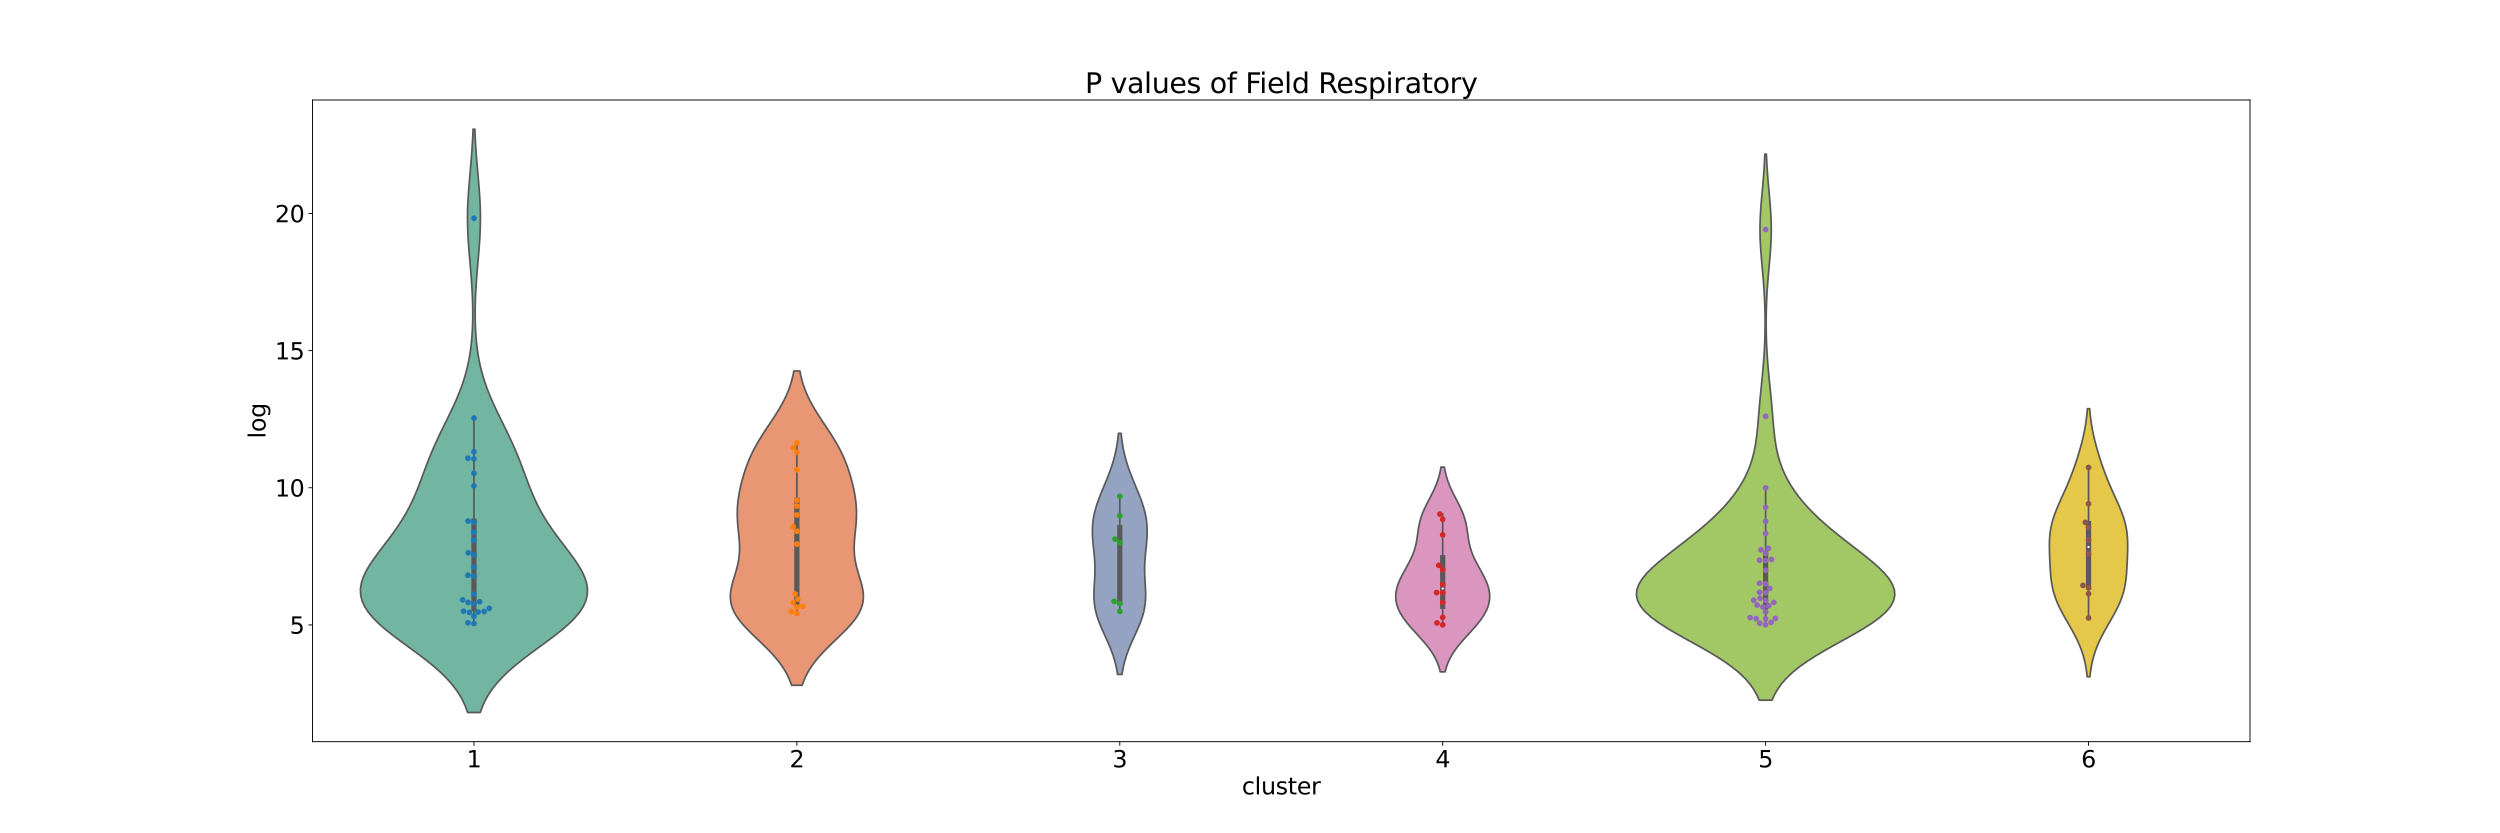 <?xml version="1.0" encoding="utf-8" standalone="no"?>
<!DOCTYPE svg PUBLIC "-//W3C//DTD SVG 1.1//EN"
        "http://www.w3.org/Graphics/SVG/1.1/DTD/svg11.dtd">
<svg xmlns:xlink="http://www.w3.org/1999/xlink" width="2160pt" height="720pt" viewBox="0 0 2160 720"
     xmlns="http://www.w3.org/2000/svg" version="1.1">
    <defs>
        <style type="text/css">*{stroke-linejoin: round; stroke-linecap: butt}</style>
    </defs>
    <g id="figure_1">
        <g id="patch_1">
            <path d="M 0 720
L 2160 720 
L 2160 0 
L 0 0 
z
" style="fill: #ffffff"/>
        </g>
        <g id="axes_1">
            <g id="patch_2">
                <path d="M 270 640.8
L 1944 640.8 
L 1944 86.4 
L 270 86.4 
z
" style="fill: #ffffff"/>
            </g>
            <g id="PolyCollection_1">
                <defs>
                    <path id="m6284538436" d="M 414.955 -104.4
L 404.045 -104.4 
L 402.197 -109.491 
L 399.882 -114.582 
L 397.039 -119.673 
L 393.615 -124.764 
L 389.576 -129.855 
L 384.907 -134.945 
L 379.623 -140.036 
L 373.771 -145.127 
L 367.434 -150.218 
L 360.732 -155.309 
L 353.813 -160.4 
L 346.857 -165.491 
L 340.058 -170.582 
L 333.617 -175.673 
L 327.73 -180.764 
L 322.574 -185.855 
L 318.295 -190.945 
L 315.002 -196.036 
L 312.757 -201.127 
L 311.575 -206.218 
L 311.427 -211.309 
L 312.241 -216.4 
L 313.912 -221.491 
L 316.309 -226.582 
L 319.29 -231.673 
L 322.705 -236.764 
L 326.407 -241.855 
L 330.263 -246.945 
L 334.151 -252.036 
L 337.972 -257.127 
L 341.646 -262.218 
L 345.114 -267.309 
L 348.34 -272.4 
L 351.306 -277.491 
L 354.015 -282.582 
L 356.483 -287.673 
L 358.742 -292.764 
L 360.834 -297.855 
L 362.806 -302.945 
L 364.71 -308.036 
L 366.597 -313.127 
L 368.513 -318.218 
L 370.494 -323.309 
L 372.567 -328.4 
L 374.747 -333.491 
L 377.035 -338.582 
L 379.418 -343.673 
L 381.875 -348.764 
L 384.375 -353.855 
L 386.881 -358.945 
L 389.353 -364.036 
L 391.753 -369.127 
L 394.044 -374.218 
L 396.196 -379.309 
L 398.184 -384.4 
L 399.99 -389.491 
L 401.605 -394.582 
L 403.023 -399.673 
L 404.249 -404.764 
L 405.289 -409.855 
L 406.155 -414.945 
L 406.859 -420.036 
L 407.417 -425.127 
L 407.842 -430.218 
L 408.148 -435.309 
L 408.348 -440.4 
L 408.451 -445.491 
L 408.467 -450.582 
L 408.403 -455.673 
L 408.264 -460.764 
L 408.058 -465.855 
L 407.788 -470.945 
L 407.463 -476.036 
L 407.091 -481.127 
L 406.683 -486.218 
L 406.251 -491.309 
L 405.81 -496.4 
L 405.379 -501.491 
L 404.975 -506.582 
L 404.615 -511.673 
L 404.318 -516.764 
L 404.097 -521.855 
L 403.965 -526.945 
L 403.927 -532.036 
L 403.987 -537.127 
L 404.141 -542.218 
L 404.38 -547.309 
L 404.694 -552.4 
L 405.067 -557.491 
L 405.482 -562.582 
L 405.922 -567.673 
L 406.368 -572.764 
L 406.807 -577.855 
L 407.224 -582.945 
L 407.61 -588.036 
L 407.958 -593.127 
L 408.264 -598.218 
L 408.526 -603.309 
L 408.746 -608.4 
L 410.254 -608.4 
L 410.254 -608.4 
L 410.474 -603.309 
L 410.736 -598.218 
L 411.042 -593.127 
L 411.39 -588.036 
L 411.776 -582.945 
L 412.193 -577.855 
L 412.632 -572.764 
L 413.078 -567.673 
L 413.518 -562.582 
L 413.933 -557.491 
L 414.306 -552.4 
L 414.62 -547.309 
L 414.859 -542.218 
L 415.013 -537.127 
L 415.073 -532.036 
L 415.035 -526.945 
L 414.903 -521.855 
L 414.682 -516.764 
L 414.385 -511.673 
L 414.025 -506.582 
L 413.621 -501.491 
L 413.19 -496.4 
L 412.749 -491.309 
L 412.317 -486.218 
L 411.909 -481.127 
L 411.537 -476.036 
L 411.212 -470.945 
L 410.942 -465.855 
L 410.736 -460.764 
L 410.597 -455.673 
L 410.533 -450.582 
L 410.549 -445.491 
L 410.652 -440.4 
L 410.852 -435.309 
L 411.158 -430.218 
L 411.583 -425.127 
L 412.141 -420.036 
L 412.845 -414.945 
L 413.711 -409.855 
L 414.751 -404.764 
L 415.977 -399.673 
L 417.395 -394.582 
L 419.01 -389.491 
L 420.816 -384.4 
L 422.804 -379.309 
L 424.956 -374.218 
L 427.247 -369.127 
L 429.647 -364.036 
L 432.119 -358.945 
L 434.625 -353.855 
L 437.125 -348.764 
L 439.582 -343.673 
L 441.965 -338.582 
L 444.253 -333.491 
L 446.433 -328.4 
L 448.506 -323.309 
L 450.487 -318.218 
L 452.403 -313.127 
L 454.29 -308.036 
L 456.194 -302.945 
L 458.166 -297.855 
L 460.258 -292.764 
L 462.517 -287.673 
L 464.985 -282.582 
L 467.694 -277.491 
L 470.66 -272.4 
L 473.886 -267.309 
L 477.354 -262.218 
L 481.028 -257.127 
L 484.849 -252.036 
L 488.737 -246.945 
L 492.593 -241.855 
L 496.295 -236.764 
L 499.71 -231.673 
L 502.691 -226.582 
L 505.088 -221.491 
L 506.759 -216.4 
L 507.573 -211.309 
L 507.425 -206.218 
L 506.243 -201.127 
L 503.998 -196.036 
L 500.705 -190.945 
L 496.426 -185.855 
L 491.27 -180.764 
L 485.383 -175.673 
L 478.942 -170.582 
L 472.143 -165.491 
L 465.187 -160.4 
L 458.268 -155.309 
L 451.566 -150.218 
L 445.229 -145.127 
L 439.377 -140.036 
L 434.093 -134.945 
L 429.424 -129.855 
L 425.385 -124.764 
L 421.961 -119.673 
L 419.118 -114.582 
L 416.803 -109.491 
L 414.955 -104.4 
z
" style="stroke: #595959; stroke-width: 1.5"/>
                </defs>
                <g clip-path="url(#pe4f46906ca)">
                    <use xlink:href="#m6284538436" x="0" y="720"
                         style="fill: #72b6a1; stroke: #595959; stroke-width: 1.5"/>
                </g>
            </g>
            <g id="PolyCollection_2">
                <defs>
                    <path id="md8372a1252" d="M 693.108 -127.946
L 683.892 -127.946 
L 682.934 -130.689 
L 681.828 -133.431 
L 680.562 -136.173 
L 679.128 -138.916 
L 677.517 -141.658 
L 675.727 -144.401 
L 673.756 -147.143 
L 671.609 -149.885 
L 669.294 -152.628 
L 666.824 -155.37 
L 664.218 -158.113 
L 661.5 -160.855 
L 658.698 -163.597 
L 655.847 -166.34 
L 652.982 -169.082 
L 650.143 -171.825 
L 647.373 -174.567 
L 644.714 -177.309 
L 642.206 -180.052 
L 639.889 -182.794 
L 637.796 -185.537 
L 635.958 -188.279 
L 634.397 -191.021 
L 633.13 -193.764 
L 632.162 -196.506 
L 631.494 -199.249 
L 631.116 -201.991 
L 631.009 -204.733 
L 631.149 -207.476 
L 631.504 -210.218 
L 632.038 -212.961 
L 632.71 -215.703 
L 633.479 -218.446 
L 634.301 -221.188 
L 635.138 -223.93 
L 635.951 -226.673 
L 636.708 -229.415 
L 637.381 -232.158 
L 637.949 -234.9 
L 638.398 -237.642 
L 638.721 -240.385 
L 638.918 -243.127 
L 638.995 -245.87 
L 638.964 -248.612 
L 638.84 -251.354 
L 638.643 -254.097 
L 638.396 -256.839 
L 638.119 -259.582 
L 637.837 -262.324 
L 637.57 -265.066 
L 637.337 -267.809 
L 637.156 -270.551 
L 637.038 -273.294 
L 636.995 -276.036 
L 637.031 -278.778 
L 637.15 -281.521 
L 637.353 -284.263 
L 637.636 -287.006 
L 637.996 -289.748 
L 638.428 -292.49 
L 638.927 -295.233 
L 639.488 -297.975 
L 640.107 -300.718 
L 640.781 -303.46 
L 641.509 -306.202 
L 642.292 -308.945 
L 643.131 -311.687 
L 644.03 -314.43 
L 644.994 -317.172 
L 646.028 -319.914 
L 647.136 -322.657 
L 648.323 -325.399 
L 649.592 -328.142 
L 650.946 -330.884 
L 652.384 -333.626 
L 653.903 -336.369 
L 655.5 -339.111 
L 657.165 -341.854 
L 658.891 -344.596 
L 660.663 -347.339 
L 662.469 -350.081 
L 664.294 -352.823 
L 666.12 -355.566 
L 667.932 -358.308 
L 669.713 -361.051 
L 671.448 -363.793 
L 673.123 -366.535 
L 674.723 -369.278 
L 676.24 -372.02 
L 677.664 -374.763 
L 678.988 -377.505 
L 680.208 -380.247 
L 681.322 -382.99 
L 682.331 -385.732 
L 683.236 -388.475 
L 684.04 -391.217 
L 684.749 -393.959 
L 685.368 -396.702 
L 685.904 -399.444 
L 691.096 -399.444 
L 691.096 -399.444 
L 691.632 -396.702 
L 692.251 -393.959 
L 692.96 -391.217 
L 693.764 -388.475 
L 694.669 -385.732 
L 695.678 -382.99 
L 696.792 -380.247 
L 698.012 -377.505 
L 699.336 -374.763 
L 700.76 -372.02 
L 702.277 -369.278 
L 703.877 -366.535 
L 705.552 -363.793 
L 707.287 -361.051 
L 709.068 -358.308 
L 710.88 -355.566 
L 712.706 -352.823 
L 714.531 -350.081 
L 716.337 -347.339 
L 718.109 -344.596 
L 719.835 -341.854 
L 721.5 -339.111 
L 723.097 -336.369 
L 724.616 -333.626 
L 726.054 -330.884 
L 727.408 -328.142 
L 728.677 -325.399 
L 729.864 -322.657 
L 730.972 -319.914 
L 732.006 -317.172 
L 732.97 -314.43 
L 733.869 -311.687 
L 734.708 -308.945 
L 735.491 -306.202 
L 736.219 -303.46 
L 736.893 -300.718 
L 737.512 -297.975 
L 738.073 -295.233 
L 738.572 -292.49 
L 739.004 -289.748 
L 739.364 -287.006 
L 739.647 -284.263 
L 739.85 -281.521 
L 739.969 -278.778 
L 740.005 -276.036 
L 739.962 -273.294 
L 739.844 -270.551 
L 739.663 -267.809 
L 739.43 -265.066 
L 739.163 -262.324 
L 738.881 -259.582 
L 738.604 -256.839 
L 738.357 -254.097 
L 738.16 -251.354 
L 738.036 -248.612 
L 738.005 -245.87 
L 738.082 -243.127 
L 738.279 -240.385 
L 738.602 -237.642 
L 739.051 -234.9 
L 739.619 -232.158 
L 740.292 -229.415 
L 741.049 -226.673 
L 741.862 -223.93 
L 742.699 -221.188 
L 743.521 -218.446 
L 744.29 -215.703 
L 744.962 -212.961 
L 745.496 -210.218 
L 745.851 -207.476 
L 745.991 -204.733 
L 745.884 -201.991 
L 745.506 -199.249 
L 744.838 -196.506 
L 743.87 -193.764 
L 742.603 -191.021 
L 741.042 -188.279 
L 739.204 -185.537 
L 737.111 -182.794 
L 734.794 -180.052 
L 732.286 -177.309 
L 729.627 -174.567 
L 726.857 -171.825 
L 724.018 -169.082 
L 721.153 -166.34 
L 718.302 -163.597 
L 715.5 -160.855 
L 712.782 -158.113 
L 710.176 -155.37 
L 707.706 -152.628 
L 705.391 -149.885 
L 703.244 -147.143 
L 701.273 -144.401 
L 699.483 -141.658 
L 697.872 -138.916 
L 696.438 -136.173 
L 695.172 -133.431 
L 694.066 -130.689 
L 693.108 -127.946 
z
" style="stroke: #595959; stroke-width: 1.5"/>
                </defs>
                <g clip-path="url(#pe4f46906ca)">
                    <use xlink:href="#md8372a1252" x="0" y="720"
                         style="fill: #e99675; stroke: #595959; stroke-width: 1.5"/>
                </g>
            </g>
            <g id="PolyCollection_3">
                <defs>
                    <path id="mda0128ad4e" d="M 969.403 -137.326
L 965.597 -137.326 
L 965.26 -139.429 
L 964.878 -141.533 
L 964.449 -143.636 
L 963.971 -145.74 
L 963.441 -147.843 
L 962.859 -149.947 
L 962.224 -152.05 
L 961.536 -154.154 
L 960.798 -156.257 
L 960.011 -158.361 
L 959.18 -160.464 
L 958.309 -162.568 
L 957.405 -164.671 
L 956.475 -166.775 
L 955.526 -168.878 
L 954.568 -170.982 
L 953.61 -173.085 
L 952.664 -175.189 
L 951.738 -177.292 
L 950.844 -179.396 
L 949.993 -181.499 
L 949.192 -183.603 
L 948.452 -185.706 
L 947.779 -187.81 
L 947.179 -189.913 
L 946.658 -192.017 
L 946.217 -194.12 
L 945.858 -196.224 
L 945.579 -198.327 
L 945.376 -200.431 
L 945.246 -202.534 
L 945.181 -204.638 
L 945.173 -206.741 
L 945.213 -208.845 
L 945.291 -210.948 
L 945.396 -213.052 
L 945.517 -215.155 
L 945.643 -217.259 
L 945.765 -219.362 
L 945.873 -221.466 
L 945.959 -223.57 
L 946.016 -225.673 
L 946.04 -227.777 
L 946.027 -229.88 
L 945.976 -231.984 
L 945.887 -234.087 
L 945.762 -236.191 
L 945.605 -238.294 
L 945.422 -240.398 
L 945.218 -242.501 
L 945.001 -244.605 
L 944.779 -246.708 
L 944.562 -248.812 
L 944.358 -250.915 
L 944.176 -253.019 
L 944.024 -255.122 
L 943.91 -257.226 
L 943.843 -259.329 
L 943.827 -261.433 
L 943.87 -263.536 
L 943.974 -265.64 
L 944.143 -267.743 
L 944.38 -269.847 
L 944.685 -271.95 
L 945.058 -274.054 
L 945.497 -276.157 
L 946.001 -278.261 
L 946.567 -280.364 
L 947.189 -282.468 
L 947.864 -284.571 
L 948.585 -286.675 
L 949.349 -288.778 
L 950.147 -290.882 
L 950.974 -292.985 
L 951.823 -295.089 
L 952.687 -297.192 
L 953.56 -299.296 
L 954.435 -301.399 
L 955.306 -303.503 
L 956.167 -305.606 
L 957.011 -307.71 
L 957.835 -309.813 
L 958.634 -311.917 
L 959.403 -314.02 
L 960.138 -316.124 
L 960.837 -318.227 
L 961.498 -320.331 
L 962.119 -322.434 
L 962.699 -324.538 
L 963.237 -326.641 
L 963.733 -328.745 
L 964.187 -330.848 
L 964.602 -332.952 
L 964.977 -335.055 
L 965.315 -337.159 
L 965.617 -339.262 
L 965.886 -341.366 
L 966.124 -343.469 
L 966.333 -345.573 
L 968.667 -345.573 
L 968.667 -345.573 
L 968.876 -343.469 
L 969.114 -341.366 
L 969.383 -339.262 
L 969.685 -337.159 
L 970.023 -335.055 
L 970.398 -332.952 
L 970.813 -330.848 
L 971.267 -328.745 
L 971.763 -326.641 
L 972.301 -324.538 
L 972.881 -322.434 
L 973.502 -320.331 
L 974.163 -318.227 
L 974.862 -316.124 
L 975.597 -314.02 
L 976.366 -311.917 
L 977.165 -309.813 
L 977.989 -307.71 
L 978.833 -305.606 
L 979.694 -303.503 
L 980.565 -301.399 
L 981.44 -299.296 
L 982.313 -297.192 
L 983.177 -295.089 
L 984.026 -292.985 
L 984.853 -290.882 
L 985.651 -288.778 
L 986.415 -286.675 
L 987.136 -284.571 
L 987.811 -282.468 
L 988.433 -280.364 
L 988.999 -278.261 
L 989.503 -276.157 
L 989.942 -274.054 
L 990.315 -271.95 
L 990.62 -269.847 
L 990.857 -267.743 
L 991.026 -265.64 
L 991.13 -263.536 
L 991.173 -261.433 
L 991.157 -259.329 
L 991.09 -257.226 
L 990.976 -255.122 
L 990.824 -253.019 
L 990.642 -250.915 
L 990.438 -248.812 
L 990.221 -246.708 
L 989.999 -244.605 
L 989.782 -242.501 
L 989.578 -240.398 
L 989.395 -238.294 
L 989.238 -236.191 
L 989.113 -234.087 
L 989.024 -231.984 
L 988.973 -229.88 
L 988.96 -227.777 
L 988.984 -225.673 
L 989.041 -223.57 
L 989.127 -221.466 
L 989.235 -219.362 
L 989.357 -217.259 
L 989.483 -215.155 
L 989.604 -213.052 
L 989.709 -210.948 
L 989.787 -208.845 
L 989.827 -206.741 
L 989.819 -204.638 
L 989.754 -202.534 
L 989.624 -200.431 
L 989.421 -198.327 
L 989.142 -196.224 
L 988.783 -194.12 
L 988.342 -192.017 
L 987.821 -189.913 
L 987.221 -187.81 
L 986.548 -185.706 
L 985.808 -183.603 
L 985.007 -181.499 
L 984.156 -179.396 
L 983.262 -177.292 
L 982.336 -175.189 
L 981.39 -173.085 
L 980.432 -170.982 
L 979.474 -168.878 
L 978.525 -166.775 
L 977.595 -164.671 
L 976.691 -162.568 
L 975.82 -160.464 
L 974.989 -158.361 
L 974.202 -156.257 
L 973.464 -154.154 
L 972.776 -152.05 
L 972.141 -149.947 
L 971.559 -147.843 
L 971.029 -145.74 
L 970.551 -143.636 
L 970.122 -141.533 
L 969.74 -139.429 
L 969.403 -137.326 
z
" style="stroke: #595959; stroke-width: 1.5"/>
                </defs>
                <g clip-path="url(#pe4f46906ca)">
                    <use xlink:href="#mda0128ad4e" x="0" y="720"
                         style="fill: #95a3c3; stroke: #595959; stroke-width: 1.5"/>
                </g>
            </g>
            <g id="PolyCollection_4">
                <defs>
                    <path id="m11c61cabbf" d="M 1248.621 -139.5
L 1244.379 -139.5 
L 1243.944 -141.287 
L 1243.441 -143.074 
L 1242.866 -144.862 
L 1242.212 -146.649 
L 1241.475 -148.436 
L 1240.652 -150.223 
L 1239.739 -152.01 
L 1238.737 -153.797 
L 1237.644 -155.584 
L 1236.462 -157.371 
L 1235.196 -159.158 
L 1233.851 -160.945 
L 1232.432 -162.732 
L 1230.949 -164.519 
L 1229.412 -166.306 
L 1227.832 -168.093 
L 1226.221 -169.88 
L 1224.594 -171.667 
L 1222.962 -173.454 
L 1221.342 -175.241 
L 1219.746 -177.028 
L 1218.189 -178.815 
L 1216.683 -180.602 
L 1215.241 -182.389 
L 1213.875 -184.176 
L 1212.594 -185.963 
L 1211.408 -187.75 
L 1210.325 -189.537 
L 1209.351 -191.324 
L 1208.492 -193.112 
L 1207.752 -194.899 
L 1207.135 -196.686 
L 1206.642 -198.473 
L 1206.275 -200.26 
L 1206.034 -202.047 
L 1205.918 -203.834 
L 1205.926 -205.621 
L 1206.054 -207.408 
L 1206.299 -209.195 
L 1206.656 -210.982 
L 1207.12 -212.769 
L 1207.683 -214.556 
L 1208.339 -216.343 
L 1209.076 -218.13 
L 1209.887 -219.917 
L 1210.758 -221.704 
L 1211.679 -223.491 
L 1212.637 -225.278 
L 1213.619 -227.065 
L 1214.61 -228.852 
L 1215.599 -230.639 
L 1216.573 -232.426 
L 1217.518 -234.213 
L 1218.424 -236 
L 1219.282 -237.787 
L 1220.082 -239.575 
L 1220.82 -241.362 
L 1221.49 -243.149 
L 1222.092 -244.936 
L 1222.625 -246.723 
L 1223.093 -248.51 
L 1223.501 -250.297 
L 1223.856 -252.084 
L 1224.167 -253.871 
L 1224.446 -255.658 
L 1224.703 -257.445 
L 1224.952 -259.232 
L 1225.205 -261.019 
L 1225.474 -262.806 
L 1225.772 -264.593 
L 1226.108 -266.38 
L 1226.492 -268.167 
L 1226.931 -269.954 
L 1227.43 -271.741 
L 1227.992 -273.528 
L 1228.618 -275.315 
L 1229.306 -277.102 
L 1230.052 -278.889 
L 1230.85 -280.676 
L 1231.694 -282.463 
L 1232.574 -284.25 
L 1233.481 -286.037 
L 1234.404 -287.825 
L 1235.333 -289.612 
L 1236.257 -291.399 
L 1237.167 -293.186 
L 1238.052 -294.973 
L 1238.905 -296.76 
L 1239.718 -298.547 
L 1240.486 -300.334 
L 1241.204 -302.121 
L 1241.869 -303.908 
L 1242.479 -305.695 
L 1243.034 -307.482 
L 1243.533 -309.269 
L 1243.979 -311.056 
L 1244.373 -312.843 
L 1244.718 -314.63 
L 1245.019 -316.417 
L 1247.981 -316.417 
L 1247.981 -316.417 
L 1248.282 -314.63 
L 1248.627 -312.843 
L 1249.021 -311.056 
L 1249.467 -309.269 
L 1249.966 -307.482 
L 1250.521 -305.695 
L 1251.131 -303.908 
L 1251.796 -302.121 
L 1252.514 -300.334 
L 1253.282 -298.547 
L 1254.095 -296.76 
L 1254.948 -294.973 
L 1255.833 -293.186 
L 1256.743 -291.399 
L 1257.667 -289.612 
L 1258.596 -287.825 
L 1259.519 -286.037 
L 1260.426 -284.25 
L 1261.306 -282.463 
L 1262.15 -280.676 
L 1262.948 -278.889 
L 1263.694 -277.102 
L 1264.382 -275.315 
L 1265.008 -273.528 
L 1265.57 -271.741 
L 1266.069 -269.954 
L 1266.508 -268.167 
L 1266.892 -266.38 
L 1267.228 -264.593 
L 1267.526 -262.806 
L 1267.795 -261.019 
L 1268.048 -259.232 
L 1268.297 -257.445 
L 1268.554 -255.658 
L 1268.833 -253.871 
L 1269.144 -252.084 
L 1269.499 -250.297 
L 1269.907 -248.51 
L 1270.375 -246.723 
L 1270.908 -244.936 
L 1271.51 -243.149 
L 1272.18 -241.362 
L 1272.918 -239.575 
L 1273.718 -237.787 
L 1274.576 -236 
L 1275.482 -234.213 
L 1276.427 -232.426 
L 1277.401 -230.639 
L 1278.39 -228.852 
L 1279.381 -227.065 
L 1280.363 -225.278 
L 1281.321 -223.491 
L 1282.242 -221.704 
L 1283.113 -219.917 
L 1283.924 -218.13 
L 1284.661 -216.343 
L 1285.317 -214.556 
L 1285.88 -212.769 
L 1286.344 -210.982 
L 1286.701 -209.195 
L 1286.946 -207.408 
L 1287.074 -205.621 
L 1287.082 -203.834 
L 1286.966 -202.047 
L 1286.725 -200.26 
L 1286.358 -198.473 
L 1285.865 -196.686 
L 1285.248 -194.899 
L 1284.508 -193.112 
L 1283.649 -191.324 
L 1282.675 -189.537 
L 1281.592 -187.75 
L 1280.406 -185.963 
L 1279.125 -184.176 
L 1277.759 -182.389 
L 1276.317 -180.602 
L 1274.811 -178.815 
L 1273.254 -177.028 
L 1271.658 -175.241 
L 1270.038 -173.454 
L 1268.406 -171.667 
L 1266.779 -169.88 
L 1265.168 -168.093 
L 1263.588 -166.306 
L 1262.051 -164.519 
L 1260.568 -162.732 
L 1259.149 -160.945 
L 1257.804 -159.158 
L 1256.538 -157.371 
L 1255.356 -155.584 
L 1254.263 -153.797 
L 1253.261 -152.01 
L 1252.348 -150.223 
L 1251.525 -148.436 
L 1250.788 -146.649 
L 1250.134 -144.862 
L 1249.559 -143.074 
L 1249.056 -141.287 
L 1248.621 -139.5 
z
" style="stroke: #595959; stroke-width: 1.5"/>
                </defs>
                <g clip-path="url(#pe4f46906ca)">
                    <use xlink:href="#m11c61cabbf" x="0" y="720"
                         style="fill: #db96c0; stroke: #595959; stroke-width: 1.5"/>
                </g>
            </g>
            <g id="PolyCollection_5">
                <defs>
                    <path id="mc870d694c7" d="M 1531.074 -115.051
L 1519.926 -115.051 
L 1517.802 -119.816 
L 1515.074 -124.581 
L 1511.651 -129.347 
L 1507.457 -134.112 
L 1502.437 -138.877 
L 1496.575 -143.642 
L 1489.898 -148.407 
L 1482.484 -153.172 
L 1474.468 -157.938 
L 1466.04 -162.703 
L 1457.436 -167.468 
L 1448.928 -172.233 
L 1440.808 -176.998 
L 1433.363 -181.763 
L 1426.861 -186.528 
L 1421.529 -191.294 
L 1417.535 -196.059 
L 1414.981 -200.824 
L 1413.9 -205.589 
L 1414.255 -210.354 
L 1415.949 -215.119 
L 1418.838 -219.885 
L 1422.747 -224.65 
L 1427.481 -229.415 
L 1432.841 -234.18 
L 1438.639 -238.945 
L 1444.7 -243.71 
L 1450.872 -248.476 
L 1457.028 -253.241 
L 1463.064 -258.006 
L 1468.899 -262.771 
L 1474.471 -267.536 
L 1479.737 -272.301 
L 1484.667 -277.067 
L 1489.242 -281.832 
L 1493.451 -286.597 
L 1497.29 -291.362 
L 1500.759 -296.127 
L 1503.862 -300.892 
L 1506.607 -305.658 
L 1509.004 -310.423 
L 1511.067 -315.188 
L 1512.816 -319.953 
L 1514.273 -324.718 
L 1515.468 -329.483 
L 1516.434 -334.248 
L 1517.211 -339.014 
L 1517.837 -343.779 
L 1518.353 -348.544 
L 1518.798 -353.309 
L 1519.205 -358.074 
L 1519.601 -362.839 
L 1520.007 -367.605 
L 1520.432 -372.37 
L 1520.881 -377.135 
L 1521.351 -381.9 
L 1521.832 -386.665 
L 1522.313 -391.43 
L 1522.781 -396.196 
L 1523.223 -400.961 
L 1523.628 -405.726 
L 1523.988 -410.491 
L 1524.297 -415.256 
L 1524.553 -420.021 
L 1524.755 -424.787 
L 1524.903 -429.552 
L 1524.999 -434.317 
L 1525.044 -439.082 
L 1525.039 -443.847 
L 1524.984 -448.612 
L 1524.879 -453.377 
L 1524.721 -458.143 
L 1524.511 -462.908 
L 1524.249 -467.673 
L 1523.936 -472.438 
L 1523.577 -477.203 
L 1523.181 -481.968 
L 1522.761 -486.734 
L 1522.331 -491.499 
L 1521.91 -496.264 
L 1521.519 -501.029 
L 1521.178 -505.794 
L 1520.908 -510.559 
L 1520.724 -515.325 
L 1520.638 -520.09 
L 1520.656 -524.855 
L 1520.775 -529.62 
L 1520.99 -534.385 
L 1521.285 -539.15 
L 1521.645 -543.916 
L 1522.049 -548.681 
L 1522.476 -553.446 
L 1522.906 -558.211 
L 1523.322 -562.976 
L 1523.711 -567.741 
L 1524.061 -572.506 
L 1524.367 -577.272 
L 1524.627 -582.037 
L 1524.841 -586.802 
L 1526.159 -586.802 
L 1526.159 -586.802 
L 1526.373 -582.037 
L 1526.633 -577.272 
L 1526.939 -572.506 
L 1527.289 -567.741 
L 1527.678 -562.976 
L 1528.094 -558.211 
L 1528.524 -553.446 
L 1528.951 -548.681 
L 1529.355 -543.916 
L 1529.715 -539.15 
L 1530.01 -534.385 
L 1530.225 -529.62 
L 1530.344 -524.855 
L 1530.362 -520.09 
L 1530.276 -515.325 
L 1530.092 -510.559 
L 1529.822 -505.794 
L 1529.481 -501.029 
L 1529.09 -496.264 
L 1528.669 -491.499 
L 1528.239 -486.734 
L 1527.819 -481.968 
L 1527.423 -477.203 
L 1527.064 -472.438 
L 1526.751 -467.673 
L 1526.489 -462.908 
L 1526.279 -458.143 
L 1526.121 -453.377 
L 1526.016 -448.612 
L 1525.961 -443.847 
L 1525.956 -439.082 
L 1526.001 -434.317 
L 1526.097 -429.552 
L 1526.245 -424.787 
L 1526.447 -420.021 
L 1526.703 -415.256 
L 1527.012 -410.491 
L 1527.372 -405.726 
L 1527.777 -400.961 
L 1528.219 -396.196 
L 1528.687 -391.43 
L 1529.168 -386.665 
L 1529.649 -381.9 
L 1530.119 -377.135 
L 1530.568 -372.37 
L 1530.993 -367.605 
L 1531.399 -362.839 
L 1531.795 -358.074 
L 1532.202 -353.309 
L 1532.647 -348.544 
L 1533.163 -343.779 
L 1533.789 -339.014 
L 1534.566 -334.248 
L 1535.532 -329.483 
L 1536.727 -324.718 
L 1538.184 -319.953 
L 1539.933 -315.188 
L 1541.996 -310.423 
L 1544.393 -305.658 
L 1547.138 -300.892 
L 1550.241 -296.127 
L 1553.71 -291.362 
L 1557.549 -286.597 
L 1561.758 -281.832 
L 1566.333 -277.067 
L 1571.263 -272.301 
L 1576.529 -267.536 
L 1582.101 -262.771 
L 1587.936 -258.006 
L 1593.972 -253.241 
L 1600.128 -248.476 
L 1606.3 -243.71 
L 1612.361 -238.945 
L 1618.159 -234.18 
L 1623.519 -229.415 
L 1628.253 -224.65 
L 1632.162 -219.885 
L 1635.051 -215.119 
L 1636.745 -210.354 
L 1637.1 -205.589 
L 1636.019 -200.824 
L 1633.465 -196.059 
L 1629.471 -191.294 
L 1624.139 -186.528 
L 1617.637 -181.763 
L 1610.192 -176.998 
L 1602.072 -172.233 
L 1593.564 -167.468 
L 1584.96 -162.703 
L 1576.532 -157.938 
L 1568.516 -153.172 
L 1561.102 -148.407 
L 1554.425 -143.642 
L 1548.563 -138.877 
L 1543.543 -134.112 
L 1539.349 -129.347 
L 1535.926 -124.581 
L 1533.198 -119.816 
L 1531.074 -115.051 
z
" style="stroke: #595959; stroke-width: 1.5"/>
                </defs>
                <g clip-path="url(#pe4f46906ca)">
                    <use xlink:href="#mc870d694c7" x="0" y="720"
                         style="fill: #a2c865; stroke: #595959; stroke-width: 1.5"/>
                </g>
            </g>
            <g id="PolyCollection_6">
                <defs>
                    <path id="mfa8e4b6467" d="M 1805.671 -135.266
L 1803.329 -135.266 
L 1803.071 -137.606 
L 1802.768 -139.945 
L 1802.415 -142.285 
L 1802.008 -144.625 
L 1801.542 -146.965 
L 1801.013 -149.304 
L 1800.415 -151.644 
L 1799.747 -153.984 
L 1799.006 -156.323 
L 1798.191 -158.663 
L 1797.3 -161.003 
L 1796.335 -163.342 
L 1795.298 -165.682 
L 1794.193 -168.022 
L 1793.025 -170.361 
L 1791.802 -172.701 
L 1790.532 -175.041 
L 1789.225 -177.381 
L 1787.892 -179.72 
L 1786.546 -182.06 
L 1785.2 -184.4 
L 1783.867 -186.739 
L 1782.562 -189.079 
L 1781.297 -191.419 
L 1780.086 -193.758 
L 1778.94 -196.098 
L 1777.869 -198.438 
L 1776.881 -200.777 
L 1775.983 -203.117 
L 1775.177 -205.457 
L 1774.465 -207.797 
L 1773.844 -210.136 
L 1773.312 -212.476 
L 1772.863 -214.816 
L 1772.487 -217.155 
L 1772.176 -219.495 
L 1771.92 -221.835 
L 1771.71 -224.174 
L 1771.534 -226.514 
L 1771.385 -228.854 
L 1771.254 -231.193 
L 1771.136 -233.533 
L 1771.029 -235.873 
L 1770.93 -238.213 
L 1770.841 -240.552 
L 1770.766 -242.892 
L 1770.711 -245.232 
L 1770.682 -247.571 
L 1770.688 -249.911 
L 1770.739 -252.251 
L 1770.844 -254.59 
L 1771.012 -256.93 
L 1771.252 -259.27 
L 1771.569 -261.609 
L 1771.969 -263.949 
L 1772.454 -266.289 
L 1773.025 -268.629 
L 1773.681 -270.968 
L 1774.416 -273.308 
L 1775.226 -275.648 
L 1776.102 -277.987 
L 1777.034 -280.327 
L 1778.014 -282.667 
L 1779.03 -285.006 
L 1780.071 -287.346 
L 1781.127 -289.686 
L 1782.188 -292.025 
L 1783.246 -294.365 
L 1784.292 -296.705 
L 1785.322 -299.045 
L 1786.329 -301.384 
L 1787.312 -303.724 
L 1788.267 -306.064 
L 1789.195 -308.403 
L 1790.094 -310.743 
L 1790.966 -313.083 
L 1791.812 -315.422 
L 1792.632 -317.762 
L 1793.429 -320.102 
L 1794.203 -322.441 
L 1794.954 -324.781 
L 1795.682 -327.121 
L 1796.388 -329.461 
L 1797.07 -331.8 
L 1797.727 -334.14 
L 1798.357 -336.48 
L 1798.959 -338.819 
L 1799.53 -341.159 
L 1800.069 -343.499 
L 1800.574 -345.838 
L 1801.044 -348.178 
L 1801.478 -350.518 
L 1801.876 -352.858 
L 1802.238 -355.197 
L 1802.564 -357.537 
L 1802.855 -359.877 
L 1803.113 -362.216 
L 1803.339 -364.556 
L 1803.536 -366.896 
L 1805.464 -366.896 
L 1805.464 -366.896 
L 1805.661 -364.556 
L 1805.887 -362.216 
L 1806.145 -359.877 
L 1806.436 -357.537 
L 1806.762 -355.197 
L 1807.124 -352.858 
L 1807.522 -350.518 
L 1807.956 -348.178 
L 1808.426 -345.838 
L 1808.931 -343.499 
L 1809.47 -341.159 
L 1810.041 -338.819 
L 1810.643 -336.48 
L 1811.273 -334.14 
L 1811.93 -331.8 
L 1812.612 -329.461 
L 1813.318 -327.121 
L 1814.046 -324.781 
L 1814.797 -322.441 
L 1815.571 -320.102 
L 1816.368 -317.762 
L 1817.188 -315.422 
L 1818.034 -313.083 
L 1818.906 -310.743 
L 1819.805 -308.403 
L 1820.733 -306.064 
L 1821.688 -303.724 
L 1822.671 -301.384 
L 1823.678 -299.045 
L 1824.708 -296.705 
L 1825.754 -294.365 
L 1826.812 -292.025 
L 1827.873 -289.686 
L 1828.929 -287.346 
L 1829.97 -285.006 
L 1830.986 -282.667 
L 1831.966 -280.327 
L 1832.898 -277.987 
L 1833.774 -275.648 
L 1834.584 -273.308 
L 1835.319 -270.968 
L 1835.975 -268.629 
L 1836.546 -266.289 
L 1837.031 -263.949 
L 1837.431 -261.609 
L 1837.748 -259.27 
L 1837.988 -256.93 
L 1838.156 -254.59 
L 1838.261 -252.251 
L 1838.312 -249.911 
L 1838.318 -247.571 
L 1838.289 -245.232 
L 1838.234 -242.892 
L 1838.159 -240.552 
L 1838.07 -238.213 
L 1837.971 -235.873 
L 1837.864 -233.533 
L 1837.746 -231.193 
L 1837.615 -228.854 
L 1837.466 -226.514 
L 1837.29 -224.174 
L 1837.08 -221.835 
L 1836.824 -219.495 
L 1836.513 -217.155 
L 1836.137 -214.816 
L 1835.688 -212.476 
L 1835.156 -210.136 
L 1834.535 -207.797 
L 1833.823 -205.457 
L 1833.017 -203.117 
L 1832.119 -200.777 
L 1831.131 -198.438 
L 1830.06 -196.098 
L 1828.914 -193.758 
L 1827.703 -191.419 
L 1826.438 -189.079 
L 1825.133 -186.739 
L 1823.8 -184.4 
L 1822.454 -182.06 
L 1821.108 -179.72 
L 1819.775 -177.381 
L 1818.468 -175.041 
L 1817.198 -172.701 
L 1815.975 -170.361 
L 1814.807 -168.022 
L 1813.702 -165.682 
L 1812.665 -163.342 
L 1811.7 -161.003 
L 1810.809 -158.663 
L 1809.994 -156.323 
L 1809.253 -153.984 
L 1808.585 -151.644 
L 1807.987 -149.304 
L 1807.458 -146.965 
L 1806.992 -144.625 
L 1806.585 -142.285 
L 1806.232 -139.945 
L 1805.929 -137.606 
L 1805.671 -135.266 
z
" style="stroke: #595959; stroke-width: 1.5"/>
                </defs>
                <g clip-path="url(#pe4f46906ca)">
                    <use xlink:href="#mfa8e4b6467" x="0" y="720"
                         style="fill: #e5c849; stroke: #595959; stroke-width: 1.5"/>
                </g>
            </g>
            <g id="matplotlib.axis_1">
                <g id="xtick_1">
                    <g id="line2d_1">
                        <defs>
                            <path id="mf64eaaeecd" d="M 0 0
L 0 3.5 
" style="stroke: #000000; stroke-width: 0.8"/>
                        </defs>
                        <g>
                            <use xlink:href="#mf64eaaeecd" x="409.5" y="640.8"
                                 style="stroke: #000000; stroke-width: 0.8"/>
                        </g>
                    </g>
                    <g id="text_1">
                        <!-- 1 -->
                        <g transform="translate(403.137 662.997)scale(0.2 -0.2)">
                            <defs>
                                <path id="DejaVuSans-31" d="M 794 531
L 1825 531 
L 1825 4091 
L 703 3866 
L 703 4441 
L 1819 4666 
L 2450 4666 
L 2450 531 
L 3481 531 
L 3481 0 
L 794 0 
L 794 531 
z
" transform="scale(0.016)"/>
                            </defs>
                            <use xlink:href="#DejaVuSans-31"/>
                        </g>
                    </g>
                </g>
                <g id="xtick_2">
                    <g id="line2d_2">
                        <g>
                            <use xlink:href="#mf64eaaeecd" x="688.5" y="640.8"
                                 style="stroke: #000000; stroke-width: 0.8"/>
                        </g>
                    </g>
                    <g id="text_2">
                        <!-- 2 -->
                        <g transform="translate(682.138 662.997)scale(0.2 -0.2)">
                            <defs>
                                <path id="DejaVuSans-32" d="M 1228 531
L 3431 531 
L 3431 0 
L 469 0 
L 469 531 
Q 828 903 1448 1529 
Q 2069 2156 2228 2338 
Q 2531 2678 2651 2914 
Q 2772 3150 2772 3378 
Q 2772 3750 2511 3984 
Q 2250 4219 1831 4219 
Q 1534 4219 1204 4116 
Q 875 4013 500 3803 
L 500 4441 
Q 881 4594 1212 4672 
Q 1544 4750 1819 4750 
Q 2544 4750 2975 4387 
Q 3406 4025 3406 3419 
Q 3406 3131 3298 2873 
Q 3191 2616 2906 2266 
Q 2828 2175 2409 1742 
Q 1991 1309 1228 531 
z
" transform="scale(0.016)"/>
                            </defs>
                            <use xlink:href="#DejaVuSans-32"/>
                        </g>
                    </g>
                </g>
                <g id="xtick_3">
                    <g id="line2d_3">
                        <g>
                            <use xlink:href="#mf64eaaeecd" x="967.5" y="640.8"
                                 style="stroke: #000000; stroke-width: 0.8"/>
                        </g>
                    </g>
                    <g id="text_3">
                        <!-- 3 -->
                        <g transform="translate(961.138 662.997)scale(0.2 -0.2)">
                            <defs>
                                <path id="DejaVuSans-33" d="M 2597 2516
Q 3050 2419 3304 2112 
Q 3559 1806 3559 1356 
Q 3559 666 3084 287 
Q 2609 -91 1734 -91 
Q 1441 -91 1130 -33 
Q 819 25 488 141 
L 488 750 
Q 750 597 1062 519 
Q 1375 441 1716 441 
Q 2309 441 2620 675 
Q 2931 909 2931 1356 
Q 2931 1769 2642 2001 
Q 2353 2234 1838 2234 
L 1294 2234 
L 1294 2753 
L 1863 2753 
Q 2328 2753 2575 2939 
Q 2822 3125 2822 3475 
Q 2822 3834 2567 4026 
Q 2313 4219 1838 4219 
Q 1578 4219 1281 4162 
Q 984 4106 628 3988 
L 628 4550 
Q 988 4650 1302 4700 
Q 1616 4750 1894 4750 
Q 2613 4750 3031 4423 
Q 3450 4097 3450 3541 
Q 3450 3153 3228 2886 
Q 3006 2619 2597 2516 
z
" transform="scale(0.016)"/>
                            </defs>
                            <use xlink:href="#DejaVuSans-33"/>
                        </g>
                    </g>
                </g>
                <g id="xtick_4">
                    <g id="line2d_4">
                        <g>
                            <use xlink:href="#mf64eaaeecd" x="1246.5" y="640.8"
                                 style="stroke: #000000; stroke-width: 0.8"/>
                        </g>
                    </g>
                    <g id="text_4">
                        <!-- 4 -->
                        <g transform="translate(1240.138 662.997)scale(0.2 -0.2)">
                            <defs>
                                <path id="DejaVuSans-34" d="M 2419 4116
L 825 1625 
L 2419 1625 
L 2419 4116 
z
M 2253 4666 
L 3047 4666 
L 3047 1625 
L 3713 1625 
L 3713 1100 
L 3047 1100 
L 3047 0 
L 2419 0 
L 2419 1100 
L 313 1100 
L 313 1709 
L 2253 4666 
z
" transform="scale(0.016)"/>
                            </defs>
                            <use xlink:href="#DejaVuSans-34"/>
                        </g>
                    </g>
                </g>
                <g id="xtick_5">
                    <g id="line2d_5">
                        <g>
                            <use xlink:href="#mf64eaaeecd" x="1525.5" y="640.8"
                                 style="stroke: #000000; stroke-width: 0.8"/>
                        </g>
                    </g>
                    <g id="text_5">
                        <!-- 5 -->
                        <g transform="translate(1519.138 662.997)scale(0.2 -0.2)">
                            <defs>
                                <path id="DejaVuSans-35" d="M 691 4666
L 3169 4666 
L 3169 4134 
L 1269 4134 
L 1269 2991 
Q 1406 3038 1543 3061 
Q 1681 3084 1819 3084 
Q 2600 3084 3056 2656 
Q 3513 2228 3513 1497 
Q 3513 744 3044 326 
Q 2575 -91 1722 -91 
Q 1428 -91 1123 -41 
Q 819 9 494 109 
L 494 744 
Q 775 591 1075 516 
Q 1375 441 1709 441 
Q 2250 441 2565 725 
Q 2881 1009 2881 1497 
Q 2881 1984 2565 2268 
Q 2250 2553 1709 2553 
Q 1456 2553 1204 2497 
Q 953 2441 691 2322 
L 691 4666 
z
" transform="scale(0.016)"/>
                            </defs>
                            <use xlink:href="#DejaVuSans-35"/>
                        </g>
                    </g>
                </g>
                <g id="xtick_6">
                    <g id="line2d_6">
                        <g>
                            <use xlink:href="#mf64eaaeecd" x="1804.5" y="640.8"
                                 style="stroke: #000000; stroke-width: 0.8"/>
                        </g>
                    </g>
                    <g id="text_6">
                        <!-- 6 -->
                        <g transform="translate(1798.138 662.997)scale(0.2 -0.2)">
                            <defs>
                                <path id="DejaVuSans-36" d="M 2113 2584
Q 1688 2584 1439 2293 
Q 1191 2003 1191 1497 
Q 1191 994 1439 701 
Q 1688 409 2113 409 
Q 2538 409 2786 701 
Q 3034 994 3034 1497 
Q 3034 2003 2786 2293 
Q 2538 2584 2113 2584 
z
M 3366 4563 
L 3366 3988 
Q 3128 4100 2886 4159 
Q 2644 4219 2406 4219 
Q 1781 4219 1451 3797 
Q 1122 3375 1075 2522 
Q 1259 2794 1537 2939 
Q 1816 3084 2150 3084 
Q 2853 3084 3261 2657 
Q 3669 2231 3669 1497 
Q 3669 778 3244 343 
Q 2819 -91 2113 -91 
Q 1303 -91 875 529 
Q 447 1150 447 2328 
Q 447 3434 972 4092 
Q 1497 4750 2381 4750 
Q 2619 4750 2861 4703 
Q 3103 4656 3366 4563 
z
" transform="scale(0.016)"/>
                            </defs>
                            <use xlink:href="#DejaVuSans-36"/>
                        </g>
                    </g>
                </g>
                <g id="text_7">
                    <!-- cluster -->
                    <g transform="translate(1072.992 686.353)scale(0.2 -0.2)">
                        <defs>
                            <path id="DejaVuSans-63" d="M 3122 3366
L 3122 2828 
Q 2878 2963 2633 3030 
Q 2388 3097 2138 3097 
Q 1578 3097 1268 2742 
Q 959 2388 959 1747 
Q 959 1106 1268 751 
Q 1578 397 2138 397 
Q 2388 397 2633 464 
Q 2878 531 3122 666 
L 3122 134 
Q 2881 22 2623 -34 
Q 2366 -91 2075 -91 
Q 1284 -91 818 406 
Q 353 903 353 1747 
Q 353 2603 823 3093 
Q 1294 3584 2113 3584 
Q 2378 3584 2631 3529 
Q 2884 3475 3122 3366 
z
" transform="scale(0.016)"/>
                            <path id="DejaVuSans-6c" d="M 603 4863
L 1178 4863 
L 1178 0 
L 603 0 
L 603 4863 
z
" transform="scale(0.016)"/>
                            <path id="DejaVuSans-75" d="M 544 1381
L 544 3500 
L 1119 3500 
L 1119 1403 
Q 1119 906 1312 657 
Q 1506 409 1894 409 
Q 2359 409 2629 706 
Q 2900 1003 2900 1516 
L 2900 3500 
L 3475 3500 
L 3475 0 
L 2900 0 
L 2900 538 
Q 2691 219 2414 64 
Q 2138 -91 1772 -91 
Q 1169 -91 856 284 
Q 544 659 544 1381 
z
M 1991 3584 
L 1991 3584 
z
" transform="scale(0.016)"/>
                            <path id="DejaVuSans-73" d="M 2834 3397
L 2834 2853 
Q 2591 2978 2328 3040 
Q 2066 3103 1784 3103 
Q 1356 3103 1142 2972 
Q 928 2841 928 2578 
Q 928 2378 1081 2264 
Q 1234 2150 1697 2047 
L 1894 2003 
Q 2506 1872 2764 1633 
Q 3022 1394 3022 966 
Q 3022 478 2636 193 
Q 2250 -91 1575 -91 
Q 1294 -91 989 -36 
Q 684 19 347 128 
L 347 722 
Q 666 556 975 473 
Q 1284 391 1588 391 
Q 1994 391 2212 530 
Q 2431 669 2431 922 
Q 2431 1156 2273 1281 
Q 2116 1406 1581 1522 
L 1381 1569 
Q 847 1681 609 1914 
Q 372 2147 372 2553 
Q 372 3047 722 3315 
Q 1072 3584 1716 3584 
Q 2034 3584 2315 3537 
Q 2597 3491 2834 3397 
z
" transform="scale(0.016)"/>
                            <path id="DejaVuSans-74" d="M 1172 4494
L 1172 3500 
L 2356 3500 
L 2356 3053 
L 1172 3053 
L 1172 1153 
Q 1172 725 1289 603 
Q 1406 481 1766 481 
L 2356 481 
L 2356 0 
L 1766 0 
Q 1100 0 847 248 
Q 594 497 594 1153 
L 594 3053 
L 172 3053 
L 172 3500 
L 594 3500 
L 594 4494 
L 1172 4494 
z
" transform="scale(0.016)"/>
                            <path id="DejaVuSans-65" d="M 3597 1894
L 3597 1613 
L 953 1613 
Q 991 1019 1311 708 
Q 1631 397 2203 397 
Q 2534 397 2845 478 
Q 3156 559 3463 722 
L 3463 178 
Q 3153 47 2828 -22 
Q 2503 -91 2169 -91 
Q 1331 -91 842 396 
Q 353 884 353 1716 
Q 353 2575 817 3079 
Q 1281 3584 2069 3584 
Q 2775 3584 3186 3129 
Q 3597 2675 3597 1894 
z
M 3022 2063 
Q 3016 2534 2758 2815 
Q 2500 3097 2075 3097 
Q 1594 3097 1305 2825 
Q 1016 2553 972 2059 
L 3022 2063 
z
" transform="scale(0.016)"/>
                            <path id="DejaVuSans-72" d="M 2631 2963
Q 2534 3019 2420 3045 
Q 2306 3072 2169 3072 
Q 1681 3072 1420 2755 
Q 1159 2438 1159 1844 
L 1159 0 
L 581 0 
L 581 3500 
L 1159 3500 
L 1159 2956 
Q 1341 3275 1631 3429 
Q 1922 3584 2338 3584 
Q 2397 3584 2469 3576 
Q 2541 3569 2628 3553 
L 2631 2963 
z
" transform="scale(0.016)"/>
                        </defs>
                        <use xlink:href="#DejaVuSans-63"/>
                        <use xlink:href="#DejaVuSans-6c" x="54.98"/>
                        <use xlink:href="#DejaVuSans-75" x="82.764"/>
                        <use xlink:href="#DejaVuSans-73" x="146.143"/>
                        <use xlink:href="#DejaVuSans-74" x="198.242"/>
                        <use xlink:href="#DejaVuSans-65" x="237.451"/>
                        <use xlink:href="#DejaVuSans-72" x="298.975"/>
                    </g>
                </g>
            </g>
            <g id="matplotlib.axis_2">
                <g id="ytick_1">
                    <g id="line2d_7">
                        <defs>
                            <path id="m8933b822db" d="M 0 0
L -3.5 0 
" style="stroke: #000000; stroke-width: 0.8"/>
                        </defs>
                        <g>
                            <use xlink:href="#m8933b822db" x="270" y="539.928"
                                 style="stroke: #000000; stroke-width: 0.8"/>
                        </g>
                    </g>
                    <g id="text_8">
                        <!-- 5 -->
                        <g transform="translate(250.275 547.526)scale(0.2 -0.2)">
                            <use xlink:href="#DejaVuSans-35"/>
                        </g>
                    </g>
                </g>
                <g id="ytick_2">
                    <g id="line2d_8">
                        <g>
                            <use xlink:href="#m8933b822db" x="270" y="421.431"
                                 style="stroke: #000000; stroke-width: 0.8"/>
                        </g>
                    </g>
                    <g id="text_9">
                        <!-- 10 -->
                        <g transform="translate(237.55 429.029)scale(0.2 -0.2)">
                            <defs>
                                <path id="DejaVuSans-30" d="M 2034 4250
Q 1547 4250 1301 3770 
Q 1056 3291 1056 2328 
Q 1056 1369 1301 889 
Q 1547 409 2034 409 
Q 2525 409 2770 889 
Q 3016 1369 3016 2328 
Q 3016 3291 2770 3770 
Q 2525 4250 2034 4250 
z
M 2034 4750 
Q 2819 4750 3233 4129 
Q 3647 3509 3647 2328 
Q 3647 1150 3233 529 
Q 2819 -91 2034 -91 
Q 1250 -91 836 529 
Q 422 1150 422 2328 
Q 422 3509 836 4129 
Q 1250 4750 2034 4750 
z
" transform="scale(0.016)"/>
                            </defs>
                            <use xlink:href="#DejaVuSans-31"/>
                            <use xlink:href="#DejaVuSans-30" x="63.623"/>
                        </g>
                    </g>
                </g>
                <g id="ytick_3">
                    <g id="line2d_9">
                        <g>
                            <use xlink:href="#m8933b822db" x="270" y="302.934"
                                 style="stroke: #000000; stroke-width: 0.8"/>
                        </g>
                    </g>
                    <g id="text_10">
                        <!-- 15 -->
                        <g transform="translate(237.55 310.532)scale(0.2 -0.2)">
                            <use xlink:href="#DejaVuSans-31"/>
                            <use xlink:href="#DejaVuSans-35" x="63.623"/>
                        </g>
                    </g>
                </g>
                <g id="ytick_4">
                    <g id="line2d_10">
                        <g>
                            <use xlink:href="#m8933b822db" x="270" y="184.437"
                                 style="stroke: #000000; stroke-width: 0.8"/>
                        </g>
                    </g>
                    <g id="text_11">
                        <!-- 20 -->
                        <g transform="translate(237.55 192.035)scale(0.2 -0.2)">
                            <use xlink:href="#DejaVuSans-32"/>
                            <use xlink:href="#DejaVuSans-30" x="63.623"/>
                        </g>
                    </g>
                </g>
                <g id="text_12">
                    <!-- log -->
                    <g transform="translate(229.391 378.845)rotate(-90)scale(0.2 -0.2)">
                        <defs>
                            <path id="DejaVuSans-6f" d="M 1959 3097
Q 1497 3097 1228 2736 
Q 959 2375 959 1747 
Q 959 1119 1226 758 
Q 1494 397 1959 397 
Q 2419 397 2687 759 
Q 2956 1122 2956 1747 
Q 2956 2369 2687 2733 
Q 2419 3097 1959 3097 
z
M 1959 3584 
Q 2709 3584 3137 3096 
Q 3566 2609 3566 1747 
Q 3566 888 3137 398 
Q 2709 -91 1959 -91 
Q 1206 -91 779 398 
Q 353 888 353 1747 
Q 353 2609 779 3096 
Q 1206 3584 1959 3584 
z
" transform="scale(0.016)"/>
                            <path id="DejaVuSans-67" d="M 2906 1791
Q 2906 2416 2648 2759 
Q 2391 3103 1925 3103 
Q 1463 3103 1205 2759 
Q 947 2416 947 1791 
Q 947 1169 1205 825 
Q 1463 481 1925 481 
Q 2391 481 2648 825 
Q 2906 1169 2906 1791 
z
M 3481 434 
Q 3481 -459 3084 -895 
Q 2688 -1331 1869 -1331 
Q 1566 -1331 1297 -1286 
Q 1028 -1241 775 -1147 
L 775 -588 
Q 1028 -725 1275 -790 
Q 1522 -856 1778 -856 
Q 2344 -856 2625 -561 
Q 2906 -266 2906 331 
L 2906 616 
Q 2728 306 2450 153 
Q 2172 0 1784 0 
Q 1141 0 747 490 
Q 353 981 353 1791 
Q 353 2603 747 3093 
Q 1141 3584 1784 3584 
Q 2172 3584 2450 3431 
Q 2728 3278 2906 2969 
L 2906 3500 
L 3481 3500 
L 3481 434 
z
" transform="scale(0.016)"/>
                        </defs>
                        <use xlink:href="#DejaVuSans-6c"/>
                        <use xlink:href="#DejaVuSans-6f" x="27.783"/>
                        <use xlink:href="#DejaVuSans-67" x="88.965"/>
                    </g>
                </g>
            </g>
            <g id="line2d_11">
                <path d="M 409.5 538.659
L 409.5 361.291 
" clip-path="url(#pe4f46906ca)" style="fill: none; stroke: #595959; stroke-width: 1.5; stroke-linecap: square"/>
            </g>
            <g id="line2d_12">
                <path d="M 409.5 525.61
L 409.5 450.178 
" clip-path="url(#pe4f46906ca)" style="fill: none; stroke: #595959; stroke-width: 4.5; stroke-linecap: square"/>
            </g>
            <g id="line2d_13">
                <path d="M 688.5 530.05
L 688.5 382.56 
" clip-path="url(#pe4f46906ca)" style="fill: none; stroke: #595959; stroke-width: 1.5; stroke-linecap: square"/>
            </g>
            <g id="line2d_14">
                <path d="M 688.5 520.605
L 688.5 432.282 
" clip-path="url(#pe4f46906ca)" style="fill: none; stroke: #595959; stroke-width: 4.5; stroke-linecap: square"/>
            </g>
            <g id="line2d_15">
                <path d="M 967.5 528.232
L 967.5 428.869 
" clip-path="url(#pe4f46906ca)" style="fill: none; stroke: #595959; stroke-width: 1.5; stroke-linecap: square"/>
            </g>
            <g id="line2d_16">
                <path d="M 967.5 520.531
L 967.5 455.737 
" clip-path="url(#pe4f46906ca)" style="fill: none; stroke: #595959; stroke-width: 4.5; stroke-linecap: square"/>
            </g>
            <g id="line2d_17">
                <path d="M 1246.5 539.855
L 1246.5 444.227 
" clip-path="url(#pe4f46906ca)" style="fill: none; stroke: #595959; stroke-width: 1.5; stroke-linecap: square"/>
            </g>
            <g id="line2d_18">
                <path d="M 1246.5 523.802
L 1246.5 481.881 
" clip-path="url(#pe4f46906ca)" style="fill: none; stroke: #595959; stroke-width: 4.5; stroke-linecap: square"/>
            </g>
            <g id="line2d_19">
                <path d="M 1525.5 539.824
L 1525.5 421.533 
" clip-path="url(#pe4f46906ca)" style="fill: none; stroke: #595959; stroke-width: 1.5; stroke-linecap: square"/>
            </g>
            <g id="line2d_20">
                <path d="M 1525.5 524.437
L 1525.5 478.273 
" clip-path="url(#pe4f46906ca)" style="fill: none; stroke: #595959; stroke-width: 4.5; stroke-linecap: square"/>
            </g>
            <g id="line2d_21">
                <path d="M 1804.5 533.943
L 1804.5 403.895 
" clip-path="url(#pe4f46906ca)" style="fill: none; stroke: #595959; stroke-width: 1.5; stroke-linecap: square"/>
            </g>
            <g id="line2d_22">
                <path d="M 1804.5 507.2
L 1804.5 452.417 
" clip-path="url(#pe4f46906ca)" style="fill: none; stroke: #595959; stroke-width: 4.5; stroke-linecap: square"/>
            </g>
            <g id="patch_3">
                <path d="M 270 640.8
L 270 86.4 
" style="fill: none; stroke: #000000; stroke-width: 0.8; stroke-linejoin: miter; stroke-linecap: square"/>
            </g>
            <g id="patch_4">
                <path d="M 1944 640.8
L 1944 86.4 
" style="fill: none; stroke: #000000; stroke-width: 0.8; stroke-linejoin: miter; stroke-linecap: square"/>
            </g>
            <g id="patch_5">
                <path d="M 270 640.8
L 1944 640.8 
" style="fill: none; stroke: #000000; stroke-width: 0.8; stroke-linejoin: miter; stroke-linecap: square"/>
            </g>
            <g id="patch_6">
                <path d="M 270 86.4
L 1944 86.4 
" style="fill: none; stroke: #000000; stroke-width: 0.8; stroke-linejoin: miter; stroke-linecap: square"/>
            </g>
            <g id="PathCollection_1">
                <defs>
                    <path id="m58b1f8afe9" d="M 0 1.5
C 0.398 1.5 0.779 1.342 1.061 1.061 
C 1.342 0.779 1.5 0.398 1.5 0 
C 1.5 -0.398 1.342 -0.779 1.061 -1.061 
C 0.779 -1.342 0.398 -1.5 0 -1.5 
C -0.398 -1.5 -0.779 -1.342 -1.061 -1.061 
C -1.342 -0.779 -1.5 -0.398 -1.5 0 
C -1.5 0.398 -1.342 0.779 -1.061 1.061 
C -0.779 1.342 -0.398 1.5 0 1.5 
z
" style="stroke: #595959"/>
                </defs>
                <g clip-path="url(#pe4f46906ca)">
                    <use xlink:href="#m58b1f8afe9" x="409.5" y="497.04" style="fill: #ffffff; stroke: #595959"/>
                </g>
            </g>
            <g id="PathCollection_2">
                <g clip-path="url(#pe4f46906ca)">
                    <use xlink:href="#m58b1f8afe9" x="688.5" y="459.059" style="fill: #ffffff; stroke: #595959"/>
                </g>
            </g>
            <g id="PathCollection_3">
                <g clip-path="url(#pe4f46906ca)">
                    <use xlink:href="#m58b1f8afe9" x="967.5" y="468.932" style="fill: #ffffff; stroke: #595959"/>
                </g>
            </g>
            <g id="PathCollection_4">
                <g clip-path="url(#pe4f46906ca)">
                    <use xlink:href="#m58b1f8afe9" x="1246.5" y="508.487" style="fill: #ffffff; stroke: #595959"/>
                </g>
            </g>
            <g id="PathCollection_5">
                <g clip-path="url(#pe4f46906ca)">
                    <use xlink:href="#m58b1f8afe9" x="1525.5" y="511.739" style="fill: #ffffff; stroke: #595959"/>
                </g>
            </g>
            <g id="PathCollection_6">
                <g clip-path="url(#pe4f46906ca)">
                    <use xlink:href="#m58b1f8afe9" x="1804.5" y="472.593" style="fill: #ffffff; stroke: #595959"/>
                </g>
            </g>
            <g id="PathCollection_7">
                <defs>
                    <path id="C0_0_ceef63341d" d="M 0 2.5
C 0.663 2.5 1.299 2.237 1.768 1.768 
C 2.237 1.299 2.5 0.663 2.5 -0 
C 2.5 -0.663 2.237 -1.299 1.768 -1.768 
C 1.299 -2.237 0.663 -2.5 0 -2.5 
C -0.663 -2.5 -1.299 -2.237 -1.768 -1.768 
C -2.237 -1.299 -2.5 -0.663 -2.5 0 
C -2.5 0.663 -2.237 1.299 -1.768 1.768 
C -1.299 2.237 -0.663 2.5 0 2.5 
z
"/>
                </defs>
                <g clip-path="url(#pe4f46906ca)">
                    <use xlink:href="#C0_0_ceef63341d" x="409.5" y="538.659" style="fill: #1f77b4"/>
                </g>
                <g clip-path="url(#pe4f46906ca)">
                    <use xlink:href="#C0_0_ceef63341d" x="404.283" y="538.1" style="fill: #1f77b4"/>
                </g>
                <g clip-path="url(#pe4f46906ca)">
                    <use xlink:href="#C0_0_ceef63341d" x="409.5" y="532.48" style="fill: #1f77b4"/>
                </g>
                <g clip-path="url(#pe4f46906ca)">
                    <use xlink:href="#C0_0_ceef63341d" x="405.638" y="529.093" style="fill: #1f77b4"/>
                </g>
                <g clip-path="url(#pe4f46906ca)">
                    <use xlink:href="#C0_0_ceef63341d" x="413.057" y="528.803" style="fill: #1f77b4"/>
                </g>
                <g clip-path="url(#pe4f46906ca)">
                    <use xlink:href="#C0_0_ceef63341d" x="418.286" y="528.356" style="fill: #1f77b4"/>
                </g>
                <g clip-path="url(#pe4f46906ca)">
                    <use xlink:href="#C0_0_ceef63341d" x="400.499" y="528.071" style="fill: #1f77b4"/>
                </g>
                <g clip-path="url(#pe4f46906ca)">
                    <use xlink:href="#C0_0_ceef63341d" x="422.673" y="525.61" style="fill: #1f77b4"/>
                </g>
                <g clip-path="url(#pe4f46906ca)">
                    <use xlink:href="#C0_0_ceef63341d" x="409.5" y="521.69" style="fill: #1f77b4"/>
                </g>
                <g clip-path="url(#pe4f46906ca)">
                    <use xlink:href="#C0_0_ceef63341d" x="404.4" y="520.504" style="fill: #1f77b4"/>
                </g>
                <g clip-path="url(#pe4f46906ca)">
                    <use xlink:href="#C0_0_ceef63341d" x="414.406" y="519.91" style="fill: #1f77b4"/>
                </g>
                <g clip-path="url(#pe4f46906ca)">
                    <use xlink:href="#C0_0_ceef63341d" x="399.7" y="518.275" style="fill: #1f77b4"/>
                </g>
                <g clip-path="url(#pe4f46906ca)">
                    <use xlink:href="#C0_0_ceef63341d" x="409.5" y="513.363" style="fill: #1f77b4"/>
                </g>
                <g clip-path="url(#pe4f46906ca)">
                    <use xlink:href="#C0_0_ceef63341d" x="409.5" y="497.745" style="fill: #1f77b4"/>
                </g>
                <g clip-path="url(#pe4f46906ca)">
                    <use xlink:href="#C0_0_ceef63341d" x="404.303" y="497.04" style="fill: #1f77b4"/>
                </g>
                <g clip-path="url(#pe4f46906ca)">
                    <use xlink:href="#C0_0_ceef63341d" x="409.5" y="489.985" style="fill: #1f77b4"/>
                </g>
                <g clip-path="url(#pe4f46906ca)">
                    <use xlink:href="#C0_0_ceef63341d" x="409.5" y="479.353" style="fill: #1f77b4"/>
                </g>
                <g clip-path="url(#pe4f46906ca)">
                    <use xlink:href="#C0_0_ceef63341d" x="404.557" y="477.667" style="fill: #1f77b4"/>
                </g>
                <g clip-path="url(#pe4f46906ca)">
                    <use xlink:href="#C0_0_ceef63341d" x="409.5" y="466.85" style="fill: #1f77b4"/>
                </g>
                <g clip-path="url(#pe4f46906ca)">
                    <use xlink:href="#C0_0_ceef63341d" x="409.5" y="459.95" style="fill: #1f77b4"/>
                </g>
                <g clip-path="url(#pe4f46906ca)">
                    <use xlink:href="#C0_0_ceef63341d" x="409.5" y="451.294" style="fill: #1f77b4"/>
                </g>
                <g clip-path="url(#pe4f46906ca)">
                    <use xlink:href="#C0_0_ceef63341d" x="404.382" y="450.178" style="fill: #1f77b4"/>
                </g>
                <g clip-path="url(#pe4f46906ca)">
                    <use xlink:href="#C0_0_ceef63341d" x="409.5" y="419.842" style="fill: #1f77b4"/>
                </g>
                <g clip-path="url(#pe4f46906ca)">
                    <use xlink:href="#C0_0_ceef63341d" x="409.5" y="408.946" style="fill: #1f77b4"/>
                </g>
                <g clip-path="url(#pe4f46906ca)">
                    <use xlink:href="#C0_0_ceef63341d" x="409.5" y="396.474" style="fill: #1f77b4"/>
                </g>
                <g clip-path="url(#pe4f46906ca)">
                    <use xlink:href="#C0_0_ceef63341d" x="404.289" y="395.863" style="fill: #1f77b4"/>
                </g>
                <g clip-path="url(#pe4f46906ca)">
                    <use xlink:href="#C0_0_ceef63341d" x="409.5" y="390.347" style="fill: #1f77b4"/>
                </g>
                <g clip-path="url(#pe4f46906ca)">
                    <use xlink:href="#C0_0_ceef63341d" x="409.5" y="361.291" style="fill: #1f77b4"/>
                </g>
                <g clip-path="url(#pe4f46906ca)">
                    <use xlink:href="#C0_0_ceef63341d" x="409.5" y="188.541" style="fill: #1f77b4"/>
                </g>
            </g>
            <g id="PathCollection_8">
                <defs>
                    <path id="C1_0_df2fd92867" d="M 0 2.5
C 0.663 2.5 1.299 2.237 1.768 1.768 
C 2.237 1.299 2.5 0.663 2.5 -0 
C 2.5 -0.663 2.237 -1.299 1.768 -1.768 
C 1.299 -2.237 0.663 -2.5 0 -2.5 
C -0.663 -2.5 -1.299 -2.237 -1.768 -1.768 
C -2.237 -1.299 -2.5 -0.663 -2.5 0 
C -2.5 0.663 -2.237 1.299 -1.768 1.768 
C -1.299 2.237 -0.663 2.5 0 2.5 
z
"/>
                </defs>
                <g clip-path="url(#pe4f46906ca)">
                    <use xlink:href="#C1_0_df2fd92867" x="688.5" y="530.05" style="fill: #ff7f0e"/>
                </g>
                <g clip-path="url(#pe4f46906ca)">
                    <use xlink:href="#C1_0_df2fd92867" x="683.584" y="528.296" style="fill: #ff7f0e"/>
                </g>
                <g clip-path="url(#pe4f46906ca)">
                    <use xlink:href="#C1_0_df2fd92867" x="688.5" y="524.483" style="fill: #ff7f0e"/>
                </g>
                <g clip-path="url(#pe4f46906ca)">
                    <use xlink:href="#C1_0_df2fd92867" x="693.716" y="523.914" style="fill: #ff7f0e"/>
                </g>
                <g clip-path="url(#pe4f46906ca)">
                    <use xlink:href="#C1_0_df2fd92867" x="685.185" y="520.605" style="fill: #ff7f0e"/>
                </g>
                <g clip-path="url(#pe4f46906ca)">
                    <use xlink:href="#C1_0_df2fd92867" x="689.433" y="517.667" style="fill: #ff7f0e"/>
                </g>
                <g clip-path="url(#pe4f46906ca)">
                    <use xlink:href="#C1_0_df2fd92867" x="686.993" y="513.24" style="fill: #ff7f0e"/>
                </g>
                <g clip-path="url(#pe4f46906ca)">
                    <use xlink:href="#C1_0_df2fd92867" x="688.5" y="470.087" style="fill: #ff7f0e"/>
                </g>
                <g clip-path="url(#pe4f46906ca)">
                    <use xlink:href="#C1_0_df2fd92867" x="688.5" y="459.059" style="fill: #ff7f0e"/>
                </g>
                <g clip-path="url(#pe4f46906ca)">
                    <use xlink:href="#C1_0_df2fd92867" x="685.263" y="455.122" style="fill: #ff7f0e"/>
                </g>
                <g clip-path="url(#pe4f46906ca)">
                    <use xlink:href="#C1_0_df2fd92867" x="688.5" y="444.901" style="fill: #ff7f0e"/>
                </g>
                <g clip-path="url(#pe4f46906ca)">
                    <use xlink:href="#C1_0_df2fd92867" x="688.5" y="437.276" style="fill: #ff7f0e"/>
                </g>
                <g clip-path="url(#pe4f46906ca)">
                    <use xlink:href="#C1_0_df2fd92867" x="688.227" y="432.282" style="fill: #ff7f0e"/>
                </g>
                <g clip-path="url(#pe4f46906ca)">
                    <use xlink:href="#C1_0_df2fd92867" x="688.5" y="405.893" style="fill: #ff7f0e"/>
                </g>
                <g clip-path="url(#pe4f46906ca)">
                    <use xlink:href="#C1_0_df2fd92867" x="688.5" y="390.761" style="fill: #ff7f0e"/>
                </g>
                <g clip-path="url(#pe4f46906ca)">
                    <use xlink:href="#C1_0_df2fd92867" x="685.499" y="386.658" style="fill: #ff7f0e"/>
                </g>
                <g clip-path="url(#pe4f46906ca)">
                    <use xlink:href="#C1_0_df2fd92867" x="688.5" y="382.56" style="fill: #ff7f0e"/>
                </g>
            </g>
            <g id="PathCollection_9">
                <defs>
                    <path id="C2_0_ebda3f74a0" d="M 0 2.5
C 0.663 2.5 1.299 2.237 1.768 1.768 
C 2.237 1.299 2.5 0.663 2.5 -0 
C 2.5 -0.663 2.237 -1.299 1.768 -1.768 
C 1.299 -2.237 0.663 -2.5 0 -2.5 
C -0.663 -2.5 -1.299 -2.237 -1.768 -1.768 
C -2.237 -1.299 -2.5 -0.663 -2.5 0 
C -2.5 0.663 -2.237 1.299 -1.768 1.768 
C -1.299 2.237 -0.663 2.5 0 2.5 
z
"/>
                </defs>
                <g clip-path="url(#pe4f46906ca)">
                    <use xlink:href="#C2_0_ebda3f74a0" x="967.5" y="528.232" style="fill: #2ca02c"/>
                </g>
                <g clip-path="url(#pe4f46906ca)">
                    <use xlink:href="#C2_0_ebda3f74a0" x="967.5" y="521.445" style="fill: #2ca02c"/>
                </g>
                <g clip-path="url(#pe4f46906ca)">
                    <use xlink:href="#C2_0_ebda3f74a0" x="962.613" y="519.618" style="fill: #2ca02c"/>
                </g>
                <g clip-path="url(#pe4f46906ca)">
                    <use xlink:href="#C2_0_ebda3f74a0" x="967.5" y="468.932" style="fill: #2ca02c"/>
                </g>
                <g clip-path="url(#pe4f46906ca)">
                    <use xlink:href="#C2_0_ebda3f74a0" x="963.373" y="465.841" style="fill: #2ca02c"/>
                </g>
                <g clip-path="url(#pe4f46906ca)">
                    <use xlink:href="#C2_0_ebda3f74a0" x="967.5" y="445.632" style="fill: #2ca02c"/>
                </g>
                <g clip-path="url(#pe4f46906ca)">
                    <use xlink:href="#C2_0_ebda3f74a0" x="967.5" y="428.869" style="fill: #2ca02c"/>
                </g>
            </g>
            <g id="PathCollection_10">
                <defs>
                    <path id="C3_0_87b748d009" d="M 0 2.5
C 0.663 2.5 1.299 2.237 1.768 1.768 
C 2.237 1.299 2.5 0.663 2.5 -0 
C 2.5 -0.663 2.237 -1.299 1.768 -1.768 
C 1.299 -2.237 0.663 -2.5 0 -2.5 
C -0.663 -2.5 -1.299 -2.237 -1.768 -1.768 
C -2.237 -1.299 -2.5 -0.663 -2.5 0 
C -2.5 0.663 -2.237 1.299 -1.768 1.768 
C -1.299 2.237 -0.663 2.5 0 2.5 
z
"/>
                </defs>
                <g clip-path="url(#pe4f46906ca)">
                    <use xlink:href="#C3_0_87b748d009" x="1246.5" y="539.855" style="fill: #d62728"/>
                </g>
                <g clip-path="url(#pe4f46906ca)">
                    <use xlink:href="#C3_0_87b748d009" x="1241.548" y="538.194" style="fill: #d62728"/>
                </g>
                <g clip-path="url(#pe4f46906ca)">
                    <use xlink:href="#C3_0_87b748d009" x="1246.5" y="533.393" style="fill: #d62728"/>
                </g>
                <g clip-path="url(#pe4f46906ca)">
                    <use xlink:href="#C3_0_87b748d009" x="1246.5" y="520.605" style="fill: #d62728"/>
                </g>
                <g clip-path="url(#pe4f46906ca)">
                    <use xlink:href="#C3_0_87b748d009" x="1246.5" y="512.056" style="fill: #d62728"/>
                </g>
                <g clip-path="url(#pe4f46906ca)">
                    <use xlink:href="#C3_0_87b748d009" x="1241.25" y="512.001" style="fill: #d62728"/>
                </g>
                <g clip-path="url(#pe4f46906ca)">
                    <use xlink:href="#C3_0_87b748d009" x="1246.5" y="504.972" style="fill: #d62728"/>
                </g>
                <g clip-path="url(#pe4f46906ca)">
                    <use xlink:href="#C3_0_87b748d009" x="1246.5" y="492.215" style="fill: #d62728"/>
                </g>
                <g clip-path="url(#pe4f46906ca)">
                    <use xlink:href="#C3_0_87b748d009" x="1243.024" y="488.468" style="fill: #d62728"/>
                </g>
                <g clip-path="url(#pe4f46906ca)">
                    <use xlink:href="#C3_0_87b748d009" x="1246.5" y="462.119" style="fill: #d62728"/>
                </g>
                <g clip-path="url(#pe4f46906ca)">
                    <use xlink:href="#C3_0_87b748d009" x="1246.5" y="448.667" style="fill: #d62728"/>
                </g>
                <g clip-path="url(#pe4f46906ca)">
                    <use xlink:href="#C3_0_87b748d009" x="1244.085" y="444.227" style="fill: #d62728"/>
                </g>
            </g>
            <g id="PathCollection_11">
                <defs>
                    <path id="C4_0_23b2338480" d="M 0 2.5
C 0.663 2.5 1.299 2.237 1.768 1.768 
C 2.237 1.299 2.5 0.663 2.5 -0 
C 2.5 -0.663 2.237 -1.299 1.768 -1.768 
C 1.299 -2.237 0.663 -2.5 0 -2.5 
C -0.663 -2.5 -1.299 -2.237 -1.768 -1.768 
C -2.237 -1.299 -2.5 -0.663 -2.5 0 
C -2.5 0.663 -2.237 1.299 -1.768 1.768 
C -1.299 2.237 -0.663 2.5 0 2.5 
z
"/>
                </defs>
                <g clip-path="url(#pe4f46906ca)">
                    <use xlink:href="#C4_0_23b2338480" x="1525.5" y="539.824" style="fill: #9467bd"/>
                </g>
                <g clip-path="url(#pe4f46906ca)">
                    <use xlink:href="#C4_0_23b2338480" x="1520.443" y="538.482" style="fill: #9467bd"/>
                </g>
                <g clip-path="url(#pe4f46906ca)">
                    <use xlink:href="#C4_0_23b2338480" x="1530.278" y="537.751" style="fill: #9467bd"/>
                </g>
                <g clip-path="url(#pe4f46906ca)">
                    <use xlink:href="#C4_0_23b2338480" x="1525.5" y="534.636" style="fill: #9467bd"/>
                </g>
                <g clip-path="url(#pe4f46906ca)">
                    <use xlink:href="#C4_0_23b2338480" x="1517.272" y="534.497" style="fill: #9467bd"/>
                </g>
                <g clip-path="url(#pe4f46906ca)">
                    <use xlink:href="#C4_0_23b2338480" x="1534.007" y="534.232" style="fill: #9467bd"/>
                </g>
                <g clip-path="url(#pe4f46906ca)">
                    <use xlink:href="#C4_0_23b2338480" x="1512.096" y="533.662" style="fill: #9467bd"/>
                </g>
                <g clip-path="url(#pe4f46906ca)">
                    <use xlink:href="#C4_0_23b2338480" x="1525.5" y="528.884" style="fill: #9467bd"/>
                </g>
                <g clip-path="url(#pe4f46906ca)">
                    <use xlink:href="#C4_0_23b2338480" x="1523.102" y="524.437" style="fill: #9467bd"/>
                </g>
                <g clip-path="url(#pe4f46906ca)">
                    <use xlink:href="#C4_0_23b2338480" x="1528.23" y="523.368" style="fill: #9467bd"/>
                </g>
                <g clip-path="url(#pe4f46906ca)">
                    <use xlink:href="#C4_0_23b2338480" x="1518.156" y="522.758" style="fill: #9467bd"/>
                </g>
                <g clip-path="url(#pe4f46906ca)">
                    <use xlink:href="#C4_0_23b2338480" x="1532.558" y="520.538" style="fill: #9467bd"/>
                </g>
                <g clip-path="url(#pe4f46906ca)">
                    <use xlink:href="#C4_0_23b2338480" x="1525.5" y="518.849" style="fill: #9467bd"/>
                </g>
                <g clip-path="url(#pe4f46906ca)">
                    <use xlink:href="#C4_0_23b2338480" x="1515.23" y="518.607" style="fill: #9467bd"/>
                </g>
                <g clip-path="url(#pe4f46906ca)">
                    <use xlink:href="#C4_0_23b2338480" x="1520.667" y="516.896" style="fill: #9467bd"/>
                </g>
                <g clip-path="url(#pe4f46906ca)">
                    <use xlink:href="#C4_0_23b2338480" x="1525.5" y="512.106" style="fill: #9467bd"/>
                </g>
                <g clip-path="url(#pe4f46906ca)">
                    <use xlink:href="#C4_0_23b2338480" x="1520.264" y="511.739" style="fill: #9467bd"/>
                </g>
                <g clip-path="url(#pe4f46906ca)">
                    <use xlink:href="#C4_0_23b2338480" x="1528.988" y="508.369" style="fill: #9467bd"/>
                </g>
                <g clip-path="url(#pe4f46906ca)">
                    <use xlink:href="#C4_0_23b2338480" x="1525.5" y="504.501" style="fill: #9467bd"/>
                </g>
                <g clip-path="url(#pe4f46906ca)">
                    <use xlink:href="#C4_0_23b2338480" x="1520.287" y="503.905" style="fill: #9467bd"/>
                </g>
                <g clip-path="url(#pe4f46906ca)">
                    <use xlink:href="#C4_0_23b2338480" x="1525.5" y="492.733" style="fill: #9467bd"/>
                </g>
                <g clip-path="url(#pe4f46906ca)">
                    <use xlink:href="#C4_0_23b2338480" x="1525.5" y="484.379" style="fill: #9467bd"/>
                </g>
                <g clip-path="url(#pe4f46906ca)">
                    <use xlink:href="#C4_0_23b2338480" x="1520.268" y="483.961" style="fill: #9467bd"/>
                </g>
                <g clip-path="url(#pe4f46906ca)">
                    <use xlink:href="#C4_0_23b2338480" x="1530.633" y="483.327" style="fill: #9467bd"/>
                </g>
                <g clip-path="url(#pe4f46906ca)">
                    <use xlink:href="#C4_0_23b2338480" x="1525.5" y="478.273" style="fill: #9467bd"/>
                </g>
                <g clip-path="url(#pe4f46906ca)">
                    <use xlink:href="#C4_0_23b2338480" x="1521.487" y="475.049" style="fill: #9467bd"/>
                </g>
                <g clip-path="url(#pe4f46906ca)">
                    <use xlink:href="#C4_0_23b2338480" x="1527.71" y="473.738" style="fill: #9467bd"/>
                </g>
                <g clip-path="url(#pe4f46906ca)">
                    <use xlink:href="#C4_0_23b2338480" x="1525.5" y="460.859" style="fill: #9467bd"/>
                </g>
                <g clip-path="url(#pe4f46906ca)">
                    <use xlink:href="#C4_0_23b2338480" x="1525.5" y="450.47" style="fill: #9467bd"/>
                </g>
                <g clip-path="url(#pe4f46906ca)">
                    <use xlink:href="#C4_0_23b2338480" x="1525.5" y="438.372" style="fill: #9467bd"/>
                </g>
                <g clip-path="url(#pe4f46906ca)">
                    <use xlink:href="#C4_0_23b2338480" x="1525.5" y="421.533" style="fill: #9467bd"/>
                </g>
                <g clip-path="url(#pe4f46906ca)">
                    <use xlink:href="#C4_0_23b2338480" x="1525.5" y="359.722" style="fill: #9467bd"/>
                </g>
                <g clip-path="url(#pe4f46906ca)">
                    <use xlink:href="#C4_0_23b2338480" x="1525.5" y="198.323" style="fill: #9467bd"/>
                </g>
            </g>
            <g id="PathCollection_12">
                <defs>
                    <path id="C5_0_5ee73c19c2" d="M 0 2.5
C 0.663 2.5 1.299 2.237 1.768 1.768 
C 2.237 1.299 2.5 0.663 2.5 -0 
C 2.5 -0.663 2.237 -1.299 1.768 -1.768 
C 1.299 -2.237 0.663 -2.5 0 -2.5 
C -0.663 -2.5 -1.299 -2.237 -1.768 -1.768 
C -2.237 -1.299 -2.5 -0.663 -2.5 0 
C -2.5 0.663 -2.237 1.299 -1.768 1.768 
C -1.299 2.237 -0.663 2.5 0 2.5 
z
"/>
                </defs>
                <g clip-path="url(#pe4f46906ca)">
                    <use xlink:href="#C5_0_5ee73c19c2" x="1804.5" y="533.943" style="fill: #8c564b"/>
                </g>
                <g clip-path="url(#pe4f46906ca)">
                    <use xlink:href="#C5_0_5ee73c19c2" x="1804.5" y="512.968" style="fill: #8c564b"/>
                </g>
                <g clip-path="url(#pe4f46906ca)">
                    <use xlink:href="#C5_0_5ee73c19c2" x="1804.5" y="507.684" style="fill: #8c564b"/>
                </g>
                <g clip-path="url(#pe4f46906ca)">
                    <use xlink:href="#C5_0_5ee73c19c2" x="1799.66" y="505.747" style="fill: #8c564b"/>
                </g>
                <g clip-path="url(#pe4f46906ca)">
                    <use xlink:href="#C5_0_5ee73c19c2" x="1804.5" y="478.424" style="fill: #8c564b"/>
                </g>
                <g clip-path="url(#pe4f46906ca)">
                    <use xlink:href="#C5_0_5ee73c19c2" x="1804.5" y="466.762" style="fill: #8c564b"/>
                </g>
                <g clip-path="url(#pe4f46906ca)">
                    <use xlink:href="#C5_0_5ee73c19c2" x="1804.5" y="455.617" style="fill: #8c564b"/>
                </g>
                <g clip-path="url(#pe4f46906ca)">
                    <use xlink:href="#C5_0_5ee73c19c2" x="1801.763" y="451.35" style="fill: #8c564b"/>
                </g>
                <g clip-path="url(#pe4f46906ca)">
                    <use xlink:href="#C5_0_5ee73c19c2" x="1804.5" y="435.252" style="fill: #8c564b"/>
                </g>
                <g clip-path="url(#pe4f46906ca)">
                    <use xlink:href="#C5_0_5ee73c19c2" x="1804.5" y="403.895" style="fill: #8c564b"/>
                </g>
            </g>
            <g id="text_13">
                <!-- P values of Field Respiratory -->
                <g transform="translate(937.457 80.4)scale(0.24 -0.24)">
                    <defs>
                        <path id="DejaVuSans-50" d="M 1259 4147
L 1259 2394 
L 2053 2394 
Q 2494 2394 2734 2622 
Q 2975 2850 2975 3272 
Q 2975 3691 2734 3919 
Q 2494 4147 2053 4147 
L 1259 4147 
z
M 628 4666 
L 2053 4666 
Q 2838 4666 3239 4311 
Q 3641 3956 3641 3272 
Q 3641 2581 3239 2228 
Q 2838 1875 2053 1875 
L 1259 1875 
L 1259 0 
L 628 0 
L 628 4666 
z
" transform="scale(0.016)"/>
                        <path id="DejaVuSans-20" transform="scale(0.016)"/>
                        <path id="DejaVuSans-76" d="M 191 3500
L 800 3500 
L 1894 563 
L 2988 3500 
L 3597 3500 
L 2284 0 
L 1503 0 
L 191 3500 
z
" transform="scale(0.016)"/>
                        <path id="DejaVuSans-61" d="M 2194 1759
Q 1497 1759 1228 1600 
Q 959 1441 959 1056 
Q 959 750 1161 570 
Q 1363 391 1709 391 
Q 2188 391 2477 730 
Q 2766 1069 2766 1631 
L 2766 1759 
L 2194 1759 
z
M 3341 1997 
L 3341 0 
L 2766 0 
L 2766 531 
Q 2569 213 2275 61 
Q 1981 -91 1556 -91 
Q 1019 -91 701 211 
Q 384 513 384 1019 
Q 384 1609 779 1909 
Q 1175 2209 1959 2209 
L 2766 2209 
L 2766 2266 
Q 2766 2663 2505 2880 
Q 2244 3097 1772 3097 
Q 1472 3097 1187 3025 
Q 903 2953 641 2809 
L 641 3341 
Q 956 3463 1253 3523 
Q 1550 3584 1831 3584 
Q 2591 3584 2966 3190 
Q 3341 2797 3341 1997 
z
" transform="scale(0.016)"/>
                        <path id="DejaVuSans-66" d="M 2375 4863
L 2375 4384 
L 1825 4384 
Q 1516 4384 1395 4259 
Q 1275 4134 1275 3809 
L 1275 3500 
L 2222 3500 
L 2222 3053 
L 1275 3053 
L 1275 0 
L 697 0 
L 697 3053 
L 147 3053 
L 147 3500 
L 697 3500 
L 697 3744 
Q 697 4328 969 4595 
Q 1241 4863 1831 4863 
L 2375 4863 
z
" transform="scale(0.016)"/>
                        <path id="DejaVuSans-46" d="M 628 4666
L 3309 4666 
L 3309 4134 
L 1259 4134 
L 1259 2759 
L 3109 2759 
L 3109 2228 
L 1259 2228 
L 1259 0 
L 628 0 
L 628 4666 
z
" transform="scale(0.016)"/>
                        <path id="DejaVuSans-69" d="M 603 3500
L 1178 3500 
L 1178 0 
L 603 0 
L 603 3500 
z
M 603 4863 
L 1178 4863 
L 1178 4134 
L 603 4134 
L 603 4863 
z
" transform="scale(0.016)"/>
                        <path id="DejaVuSans-64" d="M 2906 2969
L 2906 4863 
L 3481 4863 
L 3481 0 
L 2906 0 
L 2906 525 
Q 2725 213 2448 61 
Q 2172 -91 1784 -91 
Q 1150 -91 751 415 
Q 353 922 353 1747 
Q 353 2572 751 3078 
Q 1150 3584 1784 3584 
Q 2172 3584 2448 3432 
Q 2725 3281 2906 2969 
z
M 947 1747 
Q 947 1113 1208 752 
Q 1469 391 1925 391 
Q 2381 391 2643 752 
Q 2906 1113 2906 1747 
Q 2906 2381 2643 2742 
Q 2381 3103 1925 3103 
Q 1469 3103 1208 2742 
Q 947 2381 947 1747 
z
" transform="scale(0.016)"/>
                        <path id="DejaVuSans-52" d="M 2841 2188
Q 3044 2119 3236 1894 
Q 3428 1669 3622 1275 
L 4263 0 
L 3584 0 
L 2988 1197 
Q 2756 1666 2539 1819 
Q 2322 1972 1947 1972 
L 1259 1972 
L 1259 0 
L 628 0 
L 628 4666 
L 2053 4666 
Q 2853 4666 3247 4331 
Q 3641 3997 3641 3322 
Q 3641 2881 3436 2590 
Q 3231 2300 2841 2188 
z
M 1259 4147 
L 1259 2491 
L 2053 2491 
Q 2509 2491 2742 2702 
Q 2975 2913 2975 3322 
Q 2975 3731 2742 3939 
Q 2509 4147 2053 4147 
L 1259 4147 
z
" transform="scale(0.016)"/>
                        <path id="DejaVuSans-70" d="M 1159 525
L 1159 -1331 
L 581 -1331 
L 581 3500 
L 1159 3500 
L 1159 2969 
Q 1341 3281 1617 3432 
Q 1894 3584 2278 3584 
Q 2916 3584 3314 3078 
Q 3713 2572 3713 1747 
Q 3713 922 3314 415 
Q 2916 -91 2278 -91 
Q 1894 -91 1617 61 
Q 1341 213 1159 525 
z
M 3116 1747 
Q 3116 2381 2855 2742 
Q 2594 3103 2138 3103 
Q 1681 3103 1420 2742 
Q 1159 2381 1159 1747 
Q 1159 1113 1420 752 
Q 1681 391 2138 391 
Q 2594 391 2855 752 
Q 3116 1113 3116 1747 
z
" transform="scale(0.016)"/>
                        <path id="DejaVuSans-79" d="M 2059 -325
Q 1816 -950 1584 -1140 
Q 1353 -1331 966 -1331 
L 506 -1331 
L 506 -850 
L 844 -850 
Q 1081 -850 1212 -737 
Q 1344 -625 1503 -206 
L 1606 56 
L 191 3500 
L 800 3500 
L 1894 763 
L 2988 3500 
L 3597 3500 
L 2059 -325 
z
" transform="scale(0.016)"/>
                    </defs>
                    <use xlink:href="#DejaVuSans-50"/>
                    <use xlink:href="#DejaVuSans-20" x="60.303"/>
                    <use xlink:href="#DejaVuSans-76" x="92.09"/>
                    <use xlink:href="#DejaVuSans-61" x="151.27"/>
                    <use xlink:href="#DejaVuSans-6c" x="212.549"/>
                    <use xlink:href="#DejaVuSans-75" x="240.332"/>
                    <use xlink:href="#DejaVuSans-65" x="303.711"/>
                    <use xlink:href="#DejaVuSans-73" x="365.234"/>
                    <use xlink:href="#DejaVuSans-20" x="417.334"/>
                    <use xlink:href="#DejaVuSans-6f" x="449.121"/>
                    <use xlink:href="#DejaVuSans-66" x="510.303"/>
                    <use xlink:href="#DejaVuSans-20" x="545.508"/>
                    <use xlink:href="#DejaVuSans-46" x="577.295"/>
                    <use xlink:href="#DejaVuSans-69" x="627.564"/>
                    <use xlink:href="#DejaVuSans-65" x="655.348"/>
                    <use xlink:href="#DejaVuSans-6c" x="716.871"/>
                    <use xlink:href="#DejaVuSans-64" x="744.654"/>
                    <use xlink:href="#DejaVuSans-20" x="808.131"/>
                    <use xlink:href="#DejaVuSans-52" x="839.918"/>
                    <use xlink:href="#DejaVuSans-65" x="904.9"/>
                    <use xlink:href="#DejaVuSans-73" x="966.424"/>
                    <use xlink:href="#DejaVuSans-70" x="1018.523"/>
                    <use xlink:href="#DejaVuSans-69" x="1082"/>
                    <use xlink:href="#DejaVuSans-72" x="1109.783"/>
                    <use xlink:href="#DejaVuSans-61" x="1150.896"/>
                    <use xlink:href="#DejaVuSans-74" x="1212.176"/>
                    <use xlink:href="#DejaVuSans-6f" x="1251.385"/>
                    <use xlink:href="#DejaVuSans-72" x="1312.566"/>
                    <use xlink:href="#DejaVuSans-79" x="1353.68"/>
                </g>
            </g>
        </g>
    </g>
    <defs>
        <clipPath id="pe4f46906ca">
            <rect x="270" y="86.4" width="1674" height="554.4"/>
        </clipPath>
    </defs>
</svg>
